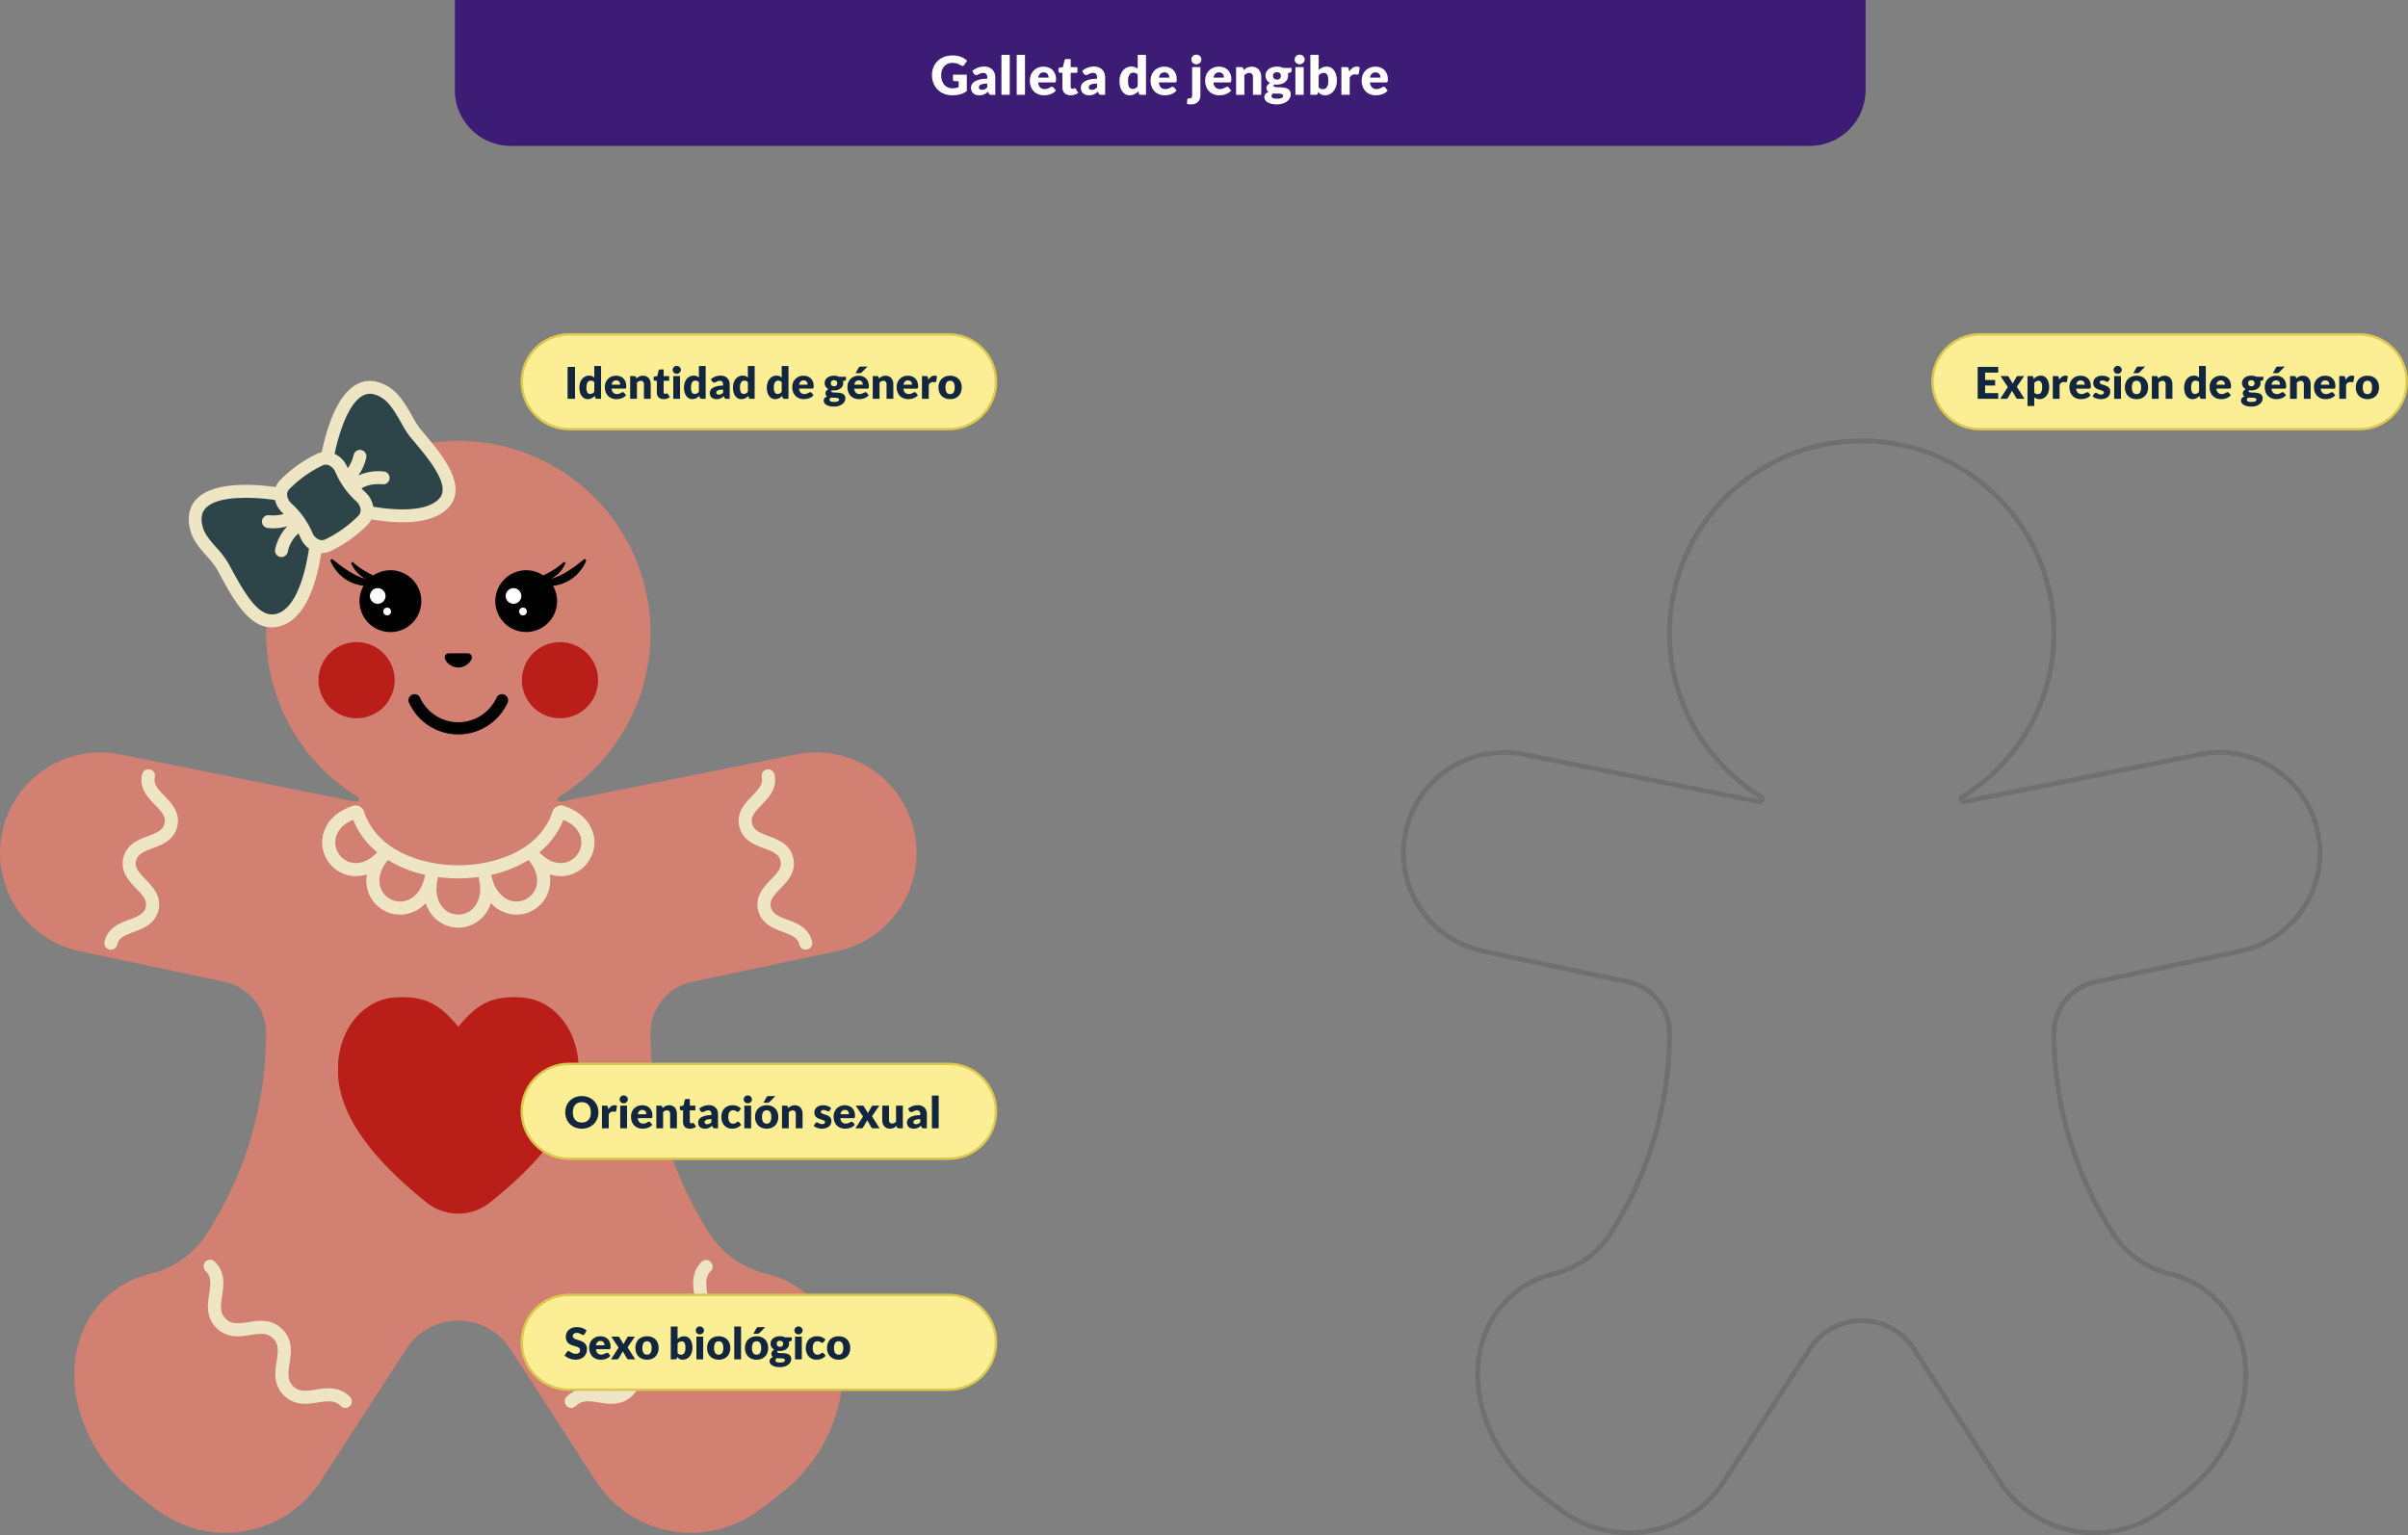 <svg xmlns="http://www.w3.org/2000/svg" width="990" height="631.418" viewBox="0 0 990 631.418">
  <rect x="0" y="0" width="990" height="631.418" fill="#808080" stroke="none"/>
  <g id="_3" data-name="3" transform="translate(-323 -715)">
    <g id="Grupo_1088330" data-name="Grupo 1088330" transform="translate(0 -13548.654)">
      <g id="Grupo_1088329" data-name="Grupo 1088329" transform="translate(-10.581 -58.359)">
        <g id="Gingerbread_2" data-name="Gingerbread 2" transform="translate(333.594 14478.675)">
          <path id="Trazado_862559" data-name="Trazado 862559" d="M267.44,348.245a152.331,152.331,0,0,0,24.445,82.763h0a38.294,38.294,0,0,0,23.08,16.278A40.694,40.694,0,0,1,334.189,458c18.584,18.584,15.37,51.93-7.179,74.481-3.377,3.376-14.351,11.755-16.341,13.042l-1.393.9a46.584,46.584,0,0,1-64.229-13.758l-35.226-54.429a25.508,25.508,0,0,0-21.414-11.65h0a25.508,25.508,0,0,0-21.414,11.65l-35.226,54.429a46.583,46.583,0,0,1-64.229,13.758l-1.393-.9c-1.988-1.287-12.965-9.666-16.341-13.042C27.254,509.93,24.04,476.583,42.623,458a40.714,40.714,0,0,1,19.224-10.711,38.3,38.3,0,0,0,23.08-16.278h0a152.331,152.331,0,0,0,24.445-82.763h0a21.423,21.423,0,0,0-16.981-20.958l-59.65-12.642A41.309,41.309,0,0,1,.893,265.666h0a41.309,41.309,0,0,1,48.979-31.847l96.338,19.346a1.1,1.1,0,0,0,.791-2.019,79.029,79.029,0,1,1,82.832-.014,1.1,1.1,0,0,0,.786,2.028l96.321-19.341a41.314,41.314,0,0,1,48.979,31.847h0a41.314,41.314,0,0,1-31.847,48.979l-59.65,12.642a21.422,21.422,0,0,0-16.981,20.958Z" transform="translate(0 -80.165)" fill="#d18072"/>
          <path id="Trazado_862560" data-name="Trazado 862560" d="M431.4,29.854c-3.1-3.762-6.353-12.666-11.821-16.306C403.4,2.769,396.8,32.179,395.3,40.391a5.709,5.709,0,0,0-2.984.506,50.615,50.615,0,0,0-14.544,10.391,5.7,5.7,0,0,0-1.6,3.941c-5.468-.925-39.885-6-34.61,14.061,1.607,6.108,8.1,10.5,10.969,15.861,7.348,13.762,13.859,24.963,23.487,21.459,10.073-3.666,13.527-21.756,14.617-30.476a5.752,5.752,0,0,0,4.9.021A50.583,50.583,0,0,0,410.08,65.765a5.7,5.7,0,0,0,1.555-3.278c9.066,1.746,25.713,3.642,32.083-4.247,6.337-7.847-7.014-21.948-12.313-28.389Z" transform="translate(-260.782 -8.581)" fill="#2d4448"/>
          <path id="Trazado_862561" data-name="Trazado 862561" d="M587.829,472.14a15.65,15.65,0,1,1-15.65-15.65A15.65,15.65,0,0,1,587.829,472.14Zm52.337,0a15.65,15.65,0,1,0,15.65-15.65A15.65,15.65,0,0,0,640.166,472.14ZM564.584,629.525v5.654c1.1,14.1,10.487,31.066,36.372,51.739a20.932,20.932,0,0,0,26.085,0c25.887-20.673,35.269-37.636,36.372-51.739v-5.654c-1.362-16.986-12.558-25.85-22.24-26.8q-2.386-.233-4.475-.231c-11.186,0-16.553,4.835-22.7,12.156-6.144-7.323-11.509-12.156-22.7-12.156q-2.093,0-4.475.231c-9.682.946-20.878,9.81-22.243,26.8Z" transform="translate(-425.59 -349.094)" fill="#b91e18"/>
          <path id="Trazado_862562" data-name="Trazado 862562" d="M185.015,233.861a2.692,2.692,0,0,1-2.628-3.28c1.285-5.715,6.2-7.565,10.153-9.052,3.814-1.435,6.184-2.456,6.8-5.2s-1.089-4.675-3.925-7.6c-2.936-3.035-6.591-6.812-5.306-12.525s6.2-7.567,10.153-9.057c3.817-1.438,6.186-2.456,6.8-5.2s-1.089-4.68-3.925-7.612c-2.937-3.035-6.591-6.814-5.306-12.53a2.69,2.69,0,1,1,5.249,1.179c-.616,2.744,1.089,4.68,3.925,7.612,2.937,3.035,6.591,6.814,5.306,12.53s-6.2,7.567-10.153,9.057c-3.817,1.438-6.186,2.456-6.8,5.2s1.089,4.675,3.925,7.6c2.936,3.035,6.591,6.812,5.308,12.525s-6.2,7.565-10.153,9.052c-3.814,1.435-6.184,2.456-6.8,5.2a2.689,2.689,0,0,1-2.621,2.1Zm98.26,187.647a2.685,2.685,0,0,0,0-3.8c-4.433-4.435-9.737-3.609-14-2.948s-6.984.946-9.367-1.435-2.1-5.111-1.438-9.367,1.487-9.562-2.948-14-9.734-3.607-13.991-2.944-6.981.946-9.362-1.433-2.1-5.111-1.435-9.362,1.487-9.56-2.946-13.993a2.689,2.689,0,1,0-3.8,3.8c2.381,2.381,2.1,5.108,1.435,9.362s-1.487,9.56,2.946,13.993,9.734,3.607,13.993,2.944,6.981-.948,9.36,1.431,2.1,5.111,1.438,9.367-1.487,9.562,2.948,14,9.737,3.612,14,2.948,6.984-.946,9.367,1.438a2.687,2.687,0,0,0,3.8,0ZM470.663,233.861a2.692,2.692,0,0,0,2.628-3.28c-1.285-5.715-6.2-7.565-10.153-9.052-3.814-1.435-6.184-2.456-6.8-5.2s1.089-4.675,3.925-7.6c2.937-3.035,6.591-6.812,5.306-12.525s-6.2-7.567-10.153-9.057c-3.817-1.438-6.186-2.456-6.8-5.2s1.089-4.68,3.925-7.612c2.937-3.035,6.591-6.814,5.306-12.53a2.69,2.69,0,0,0-5.25,1.179c.616,2.744-1.089,4.68-3.925,7.612-2.937,3.035-6.591,6.814-5.306,12.53s6.2,7.567,10.153,9.057c3.817,1.438,6.186,2.456,6.8,5.2s-1.089,4.675-3.925,7.6c-2.936,3.035-6.591,6.812-5.308,12.525s6.2,7.565,10.153,9.052c3.814,1.435,6.184,2.456,6.8,5.2a2.689,2.689,0,0,0,2.621,2.1ZM374.3,422.294a2.684,2.684,0,0,0,1.9-.788c2.384-2.384,5.113-2.1,9.367-1.438s9.562,1.487,14-2.948,3.609-9.737,2.948-14-.946-6.984,1.438-9.367,5.108-2.092,9.36-1.431,9.56,1.489,13.993-2.944,3.609-9.734,2.946-13.993-.946-6.984,1.435-9.362a2.689,2.689,0,0,0-3.8-3.8c-4.433,4.433-3.609,9.734-2.946,13.993s.946,6.984-1.435,9.362-5.108,2.092-9.362,1.433-9.558-1.492-13.991,2.944-3.609,9.737-2.948,14,.946,6.984-1.438,9.367-5.111,2.1-9.367,1.435-9.562-1.485-14,2.948a2.689,2.689,0,0,0,1.9,4.591ZM324.426,51.323c-3.052,3.779-8.137,5.988-15.174,6.6a57.838,57.838,0,0,1-9.541-.042c-2.725-.216-5.318-.572-7.607-.958a8.6,8.6,0,0,1-1.456,2.08l-.028.028a53.5,53.5,0,0,1-15.3,10.93,8.571,8.571,0,0,1-2.854.76,8.763,8.763,0,0,1-.962.028c-.391,2.529-.941,5.466-1.72,8.508-3.014,11.765-7.8,18.915-14.217,21.252a13.392,13.392,0,0,1-3.424.781c-10.29.9-17.167-11.984-23.3-23.48a33.455,33.455,0,0,0-4.452-5.826c-2.772-3.153-5.638-6.414-6.741-10.61-1.708-6.489.4-10.487,2.459-12.7,7.214-7.725,25.038-6.141,32.643-5.049a8.476,8.476,0,0,1,1.751-2.753,53.565,53.565,0,0,1,15.327-10.958,8.589,8.589,0,0,1,1.885-.609c1.588-7.951,5.9-24.186,15.181-28.341,2.76-1.235,7.224-1.927,12.81,1.791,4.094,2.727,6.854,7.581,9.289,11.866a39.579,39.579,0,0,0,3.108,4.96c.511.621,1.1,1.315,1.736,2.068,6.614,7.809,17.685,20.883,10.593,29.666ZM266.444,68.93a10.83,10.83,0,0,1-3.565-4.64c-.24-.546-.5-1.078-.767-1.6a2.523,2.523,0,0,1-.327.306,13.546,13.546,0,0,0-4.078,7.358,2.646,2.646,0,0,1-2.346,2.031,2.683,2.683,0,0,1-.84-.061,2.648,2.648,0,0,1-1.969-3.186,19.942,19.942,0,0,1,4.955-9.377,20.055,20.055,0,0,1-3.927.739,21.886,21.886,0,0,1-4.071-.028,2.648,2.648,0,0,1,.518-5.271,15.663,15.663,0,0,0,6.047-.522c-.073-.068-.144-.141-.216-.209a10.733,10.733,0,0,1-3.417-5.515,78.057,78.057,0,0,0-16.913-.708c-4.859.424-9.247,1.586-11.555,4.061-1.7,1.824-2.1,4.353-1.207,7.734.786,2.984,3.122,5.645,5.6,8.459a37.625,37.625,0,0,1,5.146,6.828c7.221,13.525,12.9,22.892,20.245,20.217,7.664-2.788,11.3-16.948,12.687-26.61Zm21.24-15.944a5.311,5.311,0,0,0-1.887-3.574l-.064-.056a34.444,34.444,0,0,1-8.339-11.673c-.012-.026-.023-.052-.033-.078a5.314,5.314,0,0,0-2.767-2.944,3.1,3.1,0,0,0-2.532.059,48.2,48.2,0,0,0-13.753,9.833,3.08,3.08,0,0,0-.849,2.346,5.311,5.311,0,0,0,1.887,3.574l.064.056A34.48,34.48,0,0,1,267.75,62.2c.012.026.024.052.033.078a5.309,5.309,0,0,0,2.767,2.941,3.1,3.1,0,0,0,2.534-.059,48.2,48.2,0,0,0,13.737-9.817,3.11,3.11,0,0,0,.866-2.362ZM309.793,25.08c-.656-.774-1.259-1.487-1.784-2.125a42.439,42.439,0,0,1-3.621-5.708c-2.144-3.772-4.574-8.047-7.621-10.075-2.911-1.939-5.431-2.384-7.711-1.365-6.391,2.861-10.353,15.925-12.064,24.139a10.536,10.536,0,0,1,5.275,5.654c.04.092.087.181.127.273a15.606,15.606,0,0,0,2.454-5.551A2.648,2.648,0,0,1,290,31.541a20.854,20.854,0,0,1-3.271,7.339,19.954,19.954,0,0,1,10.482-1.652A2.648,2.648,0,1,1,296.7,42.5c-5.162-.508-8.162,1.393-8.287,1.475a2.636,2.636,0,0,1-.4.207c.412.426.831.845,1.271,1.247a10.628,10.628,0,0,1,3.581,6.275c9.52,1.6,22.636,2.247,27.44-3.706,4.341-5.377-5.322-16.786-10.513-22.916Zm71.754,172.2a15.3,15.3,0,0,1-2.421,2.887c-.035.033-.071.064-.108.094a15.976,15.976,0,0,1-3.047,1.972,12.907,12.907,0,0,1-6.007,1.381c-.351,0-.706-.012-1.064-.035a15.193,15.193,0,0,1-3.466-.649,14.212,14.212,0,0,1,.153,3.537,15.4,15.4,0,0,1-.654,3.447,13.427,13.427,0,0,1-1.6,3.257A14.245,14.245,0,0,1,360.92,216a16.209,16.209,0,0,1-3.111,2.04,11.754,11.754,0,0,1-3.675,1.191,15.174,15.174,0,0,1-2.558.216c-.32,0-.638-.009-.955-.031a14.988,14.988,0,0,1-6.692-2.36,16.141,16.141,0,0,1-2.671-2.3,15.731,15.731,0,0,1-1.435,3.144,13.87,13.87,0,0,1-23.981-.014,15.732,15.732,0,0,1-1.428-3.122,15.834,15.834,0,0,1-2.621,2.254,14.987,14.987,0,0,1-6.642,2.386q-.54.035-1.066.035a15.327,15.327,0,0,1-2.581-.219,11.779,11.779,0,0,1-3.7-1.214,15.932,15.932,0,0,1-3.007-1.969,14,14,0,0,1-2.438-2.828,13.509,13.509,0,0,1-1.614-3.275,15.47,15.47,0,0,1-.664-3.513,14.017,14.017,0,0,1,.153-3.5,15.166,15.166,0,0,1-3.457.652q-.536.035-1.059.035a12.994,12.994,0,0,1-6.08-1.414,15.825,15.825,0,0,1-2.984-1.939,1.369,1.369,0,0,1-.106-.094,15.242,15.242,0,0,1-2.419-2.882,13.689,13.689,0,0,1-.544-14.181,15.446,15.446,0,0,1,4.765-5.32,22.371,22.371,0,0,1,6.64-3.193,3.782,3.782,0,0,1,3.977,2.129c5.2,16.57,24.188,22.45,38.866,22.45s33.662-5.88,38.866-22.45a3.789,3.789,0,0,1,3.979-2.129,22.389,22.389,0,0,1,6.647,3.2,15.5,15.5,0,0,1,4.8,5.386,13.656,13.656,0,0,1-.577,14.106Zm-92.89.506a12.067,12.067,0,0,0,2.247-1.028,16.4,16.4,0,0,0,3.591-2.925,33.268,33.268,0,0,1-9.878-13.391,15.583,15.583,0,0,0-3.122,1.706,10.126,10.126,0,0,0-3.16,3.48,8.36,8.36,0,0,0,.282,8.692,10.212,10.212,0,0,0,1.508,1.831,10.448,10.448,0,0,0,1.958,1.259,8.151,8.151,0,0,0,4.329.8,9.866,9.866,0,0,0,2.245-.424Zm25.412,6.052v0a.035.035,0,0,1,0-.021c.019-.085.054-.16.08-.24a2.352,2.352,0,0,1,.089-.266c.026-.056.061-.106.089-.16.007-.014.016-.028.024-.042a49.289,49.289,0,0,1-15.426-6.1c-2.454,2.937-3.729,6.193-3.487,9a10.105,10.105,0,0,0,.431,2.313,8.184,8.184,0,0,0,.974,1.932,8.533,8.533,0,0,0,1.435,1.692,10.587,10.587,0,0,0,1.988,1.287,6.567,6.567,0,0,0,2.1.687,9.773,9.773,0,0,0,2.336.132,9.439,9.439,0,0,0,4.1-1.5c2.539-1.732,4.424-4.833,5.257-8.706Zm22.28,1.148a.094.094,0,0,0,0-.016c-.016-.078-.016-.155-.026-.231a2.582,2.582,0,0,1-.033-.3c0-.082.014-.16.019-.24a2.032,2.032,0,0,1,.017-.209,65.024,65.024,0,0,1-8.485.56h0a65.022,65.022,0,0,1-8.485-.56,2394.391,2394.391,0,0,1,.035.449,2.641,2.641,0,0,1-.033.3c-.009.078-.009.153-.026.231a.044.044,0,0,1,0,.016V205c-.885,3.922-.489,7.426,1.139,10.137a8.493,8.493,0,0,0,14.744.014c1.638-2.722,2.031-6.228,1.146-10.151v-.009ZM356.741,197a49.241,49.241,0,0,1-15.424,6.1c.007.014.016.028.026.045.028.054.064.1.089.158a2.562,2.562,0,0,1,.089.268c.026.08.061.155.08.238a.035.035,0,0,0,0,.021v0a13.863,13.863,0,0,0,5.3,8.737,9.488,9.488,0,0,0,4.153,1.48,10.033,10.033,0,0,0,2.2-.134,6.568,6.568,0,0,0,2.08-.664,10.847,10.847,0,0,0,2.092-1.355,8.744,8.744,0,0,0,1.414-1.694,8.071,8.071,0,0,0,.955-1.913,9.98,9.98,0,0,0,.421-2.247c.245-2.849-1.031-6.108-3.485-9.045Zm20.633-11.3a10.211,10.211,0,0,0-3.193-3.546,15.722,15.722,0,0,0-3.129-1.711,33.256,33.256,0,0,1-9.878,13.388,16.266,16.266,0,0,0,3.591,2.925,12.179,12.179,0,0,0,2.292,1.042,9.665,9.665,0,0,0,2.2.409,8.122,8.122,0,0,0,4.261-.769,10.66,10.66,0,0,0,2.021-1.292,10.186,10.186,0,0,0,1.513-1.835,8.331,8.331,0,0,0,.318-8.617Z" transform="translate(-139.431 0)" fill="#ede5c4"/>
          <path id="Trazado_862563" data-name="Trazado 862563" d="M633.873,350.122a1.724,1.724,0,0,1,1.553,2.471,6.072,6.072,0,0,1-10.875,0,1.725,1.725,0,0,1,1.553-2.471Zm-31.8-34.137a12.655,12.655,0,0,0-7.012,2.111,34.079,34.079,0,0,1-8.379-5.374.44.44,0,0,0-.69.5,12.655,12.655,0,0,0,5.831,6.285c-4.988-1.268-10.656-5.64-13.4-7.958a.593.593,0,0,0-.929.678,16.662,16.662,0,0,0,13.553,10.155,12.716,12.716,0,1,0,11.031-6.4Zm80.41-3.755a16.662,16.662,0,0,1-13.553,10.155,12.7,12.7,0,1,1-4.019-4.292,34.081,34.081,0,0,0,8.379-5.374.44.44,0,0,1,.689.5,12.654,12.654,0,0,1-5.831,6.285c4.988-1.268,10.657-5.64,13.4-7.958a.593.593,0,0,1,.929.678Zm-32.24,58.281a2.511,2.511,0,1,0-4.565-2.094,17.26,17.26,0,0,1-31.379,0,2.511,2.511,0,1,0-4.565,2.094,22.283,22.283,0,0,0,40.509,0Z" transform="translate(-441.582 -238.149)"/>
          <path id="Trazado_862564" data-name="Trazado 862564" d="M652.734,365.382a3.212,3.212,0,1,1-3.212-3.212A3.212,3.212,0,0,1,652.734,365.382Zm.675,4.784a1.6,1.6,0,1,0,1.6,1.6A1.605,1.605,0,0,0,653.409,370.165Zm55.154-4.784a3.212,3.212,0,1,1-3.212-3.212A3.211,3.211,0,0,1,708.562,365.382Zm.675,4.784a1.6,1.6,0,1,0,1.6,1.6A1.605,1.605,0,0,0,709.238,370.165Z" transform="translate(-494.245 -276.967)" fill="#fff"/>
        </g>
        <g id="Gingerbread_2-2" data-name="Gingerbread 2" transform="translate(910.594 14478.675)">
          <path id="Trazado_862565" data-name="Trazado 862565" d="M267.44,348.245a152.331,152.331,0,0,0,24.445,82.763h0a38.294,38.294,0,0,0,23.08,16.278A40.694,40.694,0,0,1,334.189,458c18.584,18.584,15.37,51.93-7.179,74.481-3.377,3.376-14.351,11.755-16.341,13.042l-1.393.9a46.584,46.584,0,0,1-64.229-13.758l-35.226-54.429a25.508,25.508,0,0,0-21.414-11.65h0a25.508,25.508,0,0,0-21.414,11.65l-35.226,54.429a46.583,46.583,0,0,1-64.229,13.758l-1.393-.9c-1.988-1.287-12.965-9.666-16.341-13.042C27.254,509.93,24.04,476.583,42.623,458a40.714,40.714,0,0,1,19.224-10.711,38.3,38.3,0,0,0,23.08-16.278h0a152.331,152.331,0,0,0,24.445-82.763h0a21.423,21.423,0,0,0-16.981-20.958l-59.65-12.642A41.309,41.309,0,0,1,.893,265.666h0a41.309,41.309,0,0,1,48.979-31.847l96.338,19.346a1.1,1.1,0,0,0,.791-2.019,79.029,79.029,0,1,1,82.832-.014,1.1,1.1,0,0,0,.786,2.028l96.321-19.341a41.314,41.314,0,0,1,48.979,31.847h0a41.314,41.314,0,0,1-31.847,48.979l-59.65,12.642a21.422,21.422,0,0,0-16.981,20.958Z" transform="translate(0 -80.165)" fill="none" stroke="#707070" stroke-width="2"/>
        </g>
      </g>
    </g>
    <g id="Trazado_869056" data-name="Trazado 869056" transform="translate(537 1246.986)" fill="#fcee95">
      <path d="M 176 39.5 L 20 39.5 C 17.367 39.5 14.814 38.985 12.41 37.968 C 10.088 36.986 8.002 35.58 6.211 33.789 C 4.42 31.998 3.014 29.912 2.032 27.59 C 1.015 25.186 0.5 22.633 0.5 20 C 0.5 17.367 1.015 14.814 2.032 12.41 C 3.014 10.088 4.42 8.002 6.211 6.211 C 8.002 4.42 10.088 3.014 12.41 2.032 C 14.814 1.015 17.367 0.5 20 0.5 L 176 0.5 C 178.633 0.5 181.186 1.015 183.59 2.032 C 185.912 3.014 187.998 4.42 189.789 6.211 C 191.58 8.002 192.986 10.088 193.968 12.41 C 194.984 14.814 195.5 17.367 195.5 20 C 195.5 22.633 194.984 25.186 193.968 27.59 C 192.986 29.912 191.58 31.998 189.789 33.789 C 187.998 35.58 185.912 36.986 183.59 37.968 C 181.186 38.985 178.633 39.5 176 39.5 Z" stroke="none"/>
      <path d="M 20 1 C 17.435 1 14.946 1.502 12.605 2.493 C 10.342 3.45 8.31 4.82 6.565 6.565 C 4.82 8.31 3.45 10.342 2.493 12.605 C 1.502 14.946 1 17.435 1 20 C 1 22.565 1.502 25.054 2.493 27.395 C 3.45 29.658 4.82 31.69 6.565 33.435 C 8.31 35.18 10.342 36.55 12.605 37.507 C 14.946 38.498 17.435 39 20 39 L 176 39 C 178.565 39 181.054 38.498 183.395 37.507 C 185.658 36.55 187.69 35.18 189.435 33.435 C 191.18 31.69 192.55 29.658 193.507 27.395 C 194.498 25.054 195 22.565 195 20 C 195 17.435 194.498 14.946 193.507 12.605 C 192.55 10.342 191.18 8.31 189.435 6.565 C 187.69 4.82 185.658 3.45 183.395 2.493 C 181.054 1.502 178.565 1 176 1 L 20 1 M 20 0 L 176 0 C 187.046 0 196 8.954 196 20 C 196 31.046 187.046 40 176 40 L 20 40 C 8.954 40 0 31.046 0 20 C 0 8.954 8.954 0 20 0 Z" stroke="none" fill="#dbc84f"/>
    </g>
    <path id="Trazado_869057" data-name="Trazado 869057" d="M8.388-10.449a1.142,1.142,0,0,1-.283.324.634.634,0,0,1-.383.108.936.936,0,0,1-.445-.131l-.54-.292a4.481,4.481,0,0,0-.688-.293,2.755,2.755,0,0,0-.882-.13,1.9,1.9,0,0,0-1.273.364,1.24,1.24,0,0,0-.419.986.908.908,0,0,0,.252.657,2.173,2.173,0,0,0,.661.45,7.091,7.091,0,0,0,.936.346Q5.85-7.9,6.4-7.709a9.618,9.618,0,0,1,1.076.454,3.587,3.587,0,0,1,.936.666,3.108,3.108,0,0,1,.661.986,3.5,3.5,0,0,1,.252,1.4,4.56,4.56,0,0,1-.315,1.7A3.983,3.983,0,0,1,8.1-1.121,4.24,4.24,0,0,1,6.62-.194,5.522,5.522,0,0,1,4.626.144,6.39,6.39,0,0,1,3.38.018,7.4,7.4,0,0,1,2.151-.338,7.124,7.124,0,0,1,1.035-.882a4.742,4.742,0,0,1-.909-.7l.9-1.422a.732.732,0,0,1,.279-.261.79.79,0,0,1,.387-.1,1.025,1.025,0,0,1,.544.171q.275.171.621.378a5.054,5.054,0,0,0,.8.378,2.986,2.986,0,0,0,1.062.171A2.022,2.022,0,0,0,6-2.633a1.388,1.388,0,0,0,.459-1.157,1.093,1.093,0,0,0-.252-.747,1.947,1.947,0,0,0-.662-.477,6.1,6.1,0,0,0-.931-.333Q4.1-5.49,3.546-5.666A7.836,7.836,0,0,1,2.475-6.1a3.38,3.38,0,0,1-.932-.675A3.159,3.159,0,0,1,.882-7.817,4.145,4.145,0,0,1,.63-9.36a3.662,3.662,0,0,1,.3-1.44A3.717,3.717,0,0,1,1.8-12.051a4.293,4.293,0,0,1,1.413-.878,5.219,5.219,0,0,1,1.917-.328,7.189,7.189,0,0,1,1.174.094,6.174,6.174,0,0,1,1.085.279,5.956,5.956,0,0,1,.959.441,4.419,4.419,0,0,1,.8.58Zm6.444.972a4.806,4.806,0,0,1,1.7.288,3.688,3.688,0,0,1,1.323.837,3.82,3.82,0,0,1,.864,1.345,4.937,4.937,0,0,1,.311,1.8A3.939,3.939,0,0,1,19-4.689a.812.812,0,0,1-.1.315.377.377,0,0,1-.193.162.906.906,0,0,1-.311.045H13.014a2.631,2.631,0,0,0,.711,1.7,2.115,2.115,0,0,0,1.485.526,2.658,2.658,0,0,0,.837-.117,4.223,4.223,0,0,0,.625-.261q.274-.144.5-.261a1.046,1.046,0,0,1,.482-.117.577.577,0,0,1,.5.243l.81,1a4.147,4.147,0,0,1-.931.805,4.841,4.841,0,0,1-1.026.486,5.561,5.561,0,0,1-1.053.243,7.9,7.9,0,0,1-1,.068,5.24,5.24,0,0,1-1.84-.32,4.229,4.229,0,0,1-1.5-.949A4.48,4.48,0,0,1,10.6-2.691a5.851,5.851,0,0,1-.373-2.178,4.929,4.929,0,0,1,.319-1.773,4.367,4.367,0,0,1,.918-1.467,4.371,4.371,0,0,1,1.449-1A4.782,4.782,0,0,1,14.832-9.477Zm.054,1.926a1.681,1.681,0,0,0-1.251.455,2.368,2.368,0,0,0-.594,1.309h3.483a2.463,2.463,0,0,0-.086-.648A1.571,1.571,0,0,0,16.16-7a1.42,1.42,0,0,0-.509-.4A1.739,1.739,0,0,0,14.886-7.551ZM22.32-4.824,19.314-9.333H22a.947.947,0,0,1,.436.076A.68.68,0,0,1,22.68-9l1.665,2.763a2.074,2.074,0,0,1,.135-.315q.081-.153.18-.324l1.188-2.079a.767.767,0,0,1,.261-.292.676.676,0,0,1,.351-.085h2.556L26.01-4.95,29.142,0H26.46a.741.741,0,0,1-.477-.144,1.247,1.247,0,0,1-.3-.342L24.021-3.348a2.044,2.044,0,0,1-.108.288,2.488,2.488,0,0,1-.135.252L22.41-.486a1.224,1.224,0,0,1-.288.338.684.684,0,0,1-.45.148H19.188Zm11.7-4.653a5.39,5.39,0,0,1,1.935.333,4.244,4.244,0,0,1,1.5.954,4.3,4.3,0,0,1,.972,1.508,5.439,5.439,0,0,1,.346,1.993,5.537,5.537,0,0,1-.346,2.011,4.327,4.327,0,0,1-.972,1.521,4.264,4.264,0,0,1-1.5.963A5.326,5.326,0,0,1,34.02.144a5.388,5.388,0,0,1-1.948-.338,4.348,4.348,0,0,1-1.512-.963,4.264,4.264,0,0,1-.981-1.521,5.537,5.537,0,0,1-.346-2.011,5.439,5.439,0,0,1,.346-1.993,4.235,4.235,0,0,1,.981-1.508,4.328,4.328,0,0,1,1.512-.954A5.453,5.453,0,0,1,34.02-9.477Zm0,7.551a1.585,1.585,0,0,0,1.418-.68,3.758,3.758,0,0,0,.454-2.066,3.734,3.734,0,0,0-.454-2.061,1.588,1.588,0,0,0-1.418-.675,1.628,1.628,0,0,0-1.449.675,3.7,3.7,0,0,0-.459,2.061,3.728,3.728,0,0,0,.459,2.066A1.624,1.624,0,0,0,34.02-1.926ZM43.776,0V-13.473h2.79v5.13a4.258,4.258,0,0,1,1.184-.824A3.621,3.621,0,0,1,49.3-9.477a2.941,2.941,0,0,1,1.35.315,3.038,3.038,0,0,1,1.071.922,4.671,4.671,0,0,1,.707,1.489,7.193,7.193,0,0,1,.257,2.007A6.2,6.2,0,0,1,52.393-2.8a4.885,4.885,0,0,1-.819,1.548,3.773,3.773,0,0,1-1.26,1.026A3.563,3.563,0,0,1,48.69.144a3.11,3.11,0,0,1-.743-.081,2.539,2.539,0,0,1-.6-.23,2.588,2.588,0,0,1-.5-.356,5.745,5.745,0,0,1-.445-.45L46.3-.5a.6.6,0,0,1-.229.4A.791.791,0,0,1,45.63,0ZM48.33-7.38a2.411,2.411,0,0,0-.553.059,2.034,2.034,0,0,0-.459.167,1.74,1.74,0,0,0-.392.274,4.066,4.066,0,0,0-.36.382v3.96a1.764,1.764,0,0,0,.684.49,2.17,2.17,0,0,0,.774.14,1.644,1.644,0,0,0,.711-.153,1.449,1.449,0,0,0,.563-.49,2.612,2.612,0,0,0,.374-.878,5.5,5.5,0,0,0,.135-1.314A6.045,6.045,0,0,0,49.7-5.985a2.559,2.559,0,0,0-.3-.814,1.17,1.17,0,0,0-.464-.446A1.329,1.329,0,0,0,48.33-7.38ZM57.1-9.333V0h-2.79V-9.333Zm.324-2.556a1.475,1.475,0,0,1-.135.626,1.646,1.646,0,0,1-.369.513,1.806,1.806,0,0,1-.544.351,1.69,1.69,0,0,1-.661.131,1.571,1.571,0,0,1-.639-.131,1.8,1.8,0,0,1-.527-.351,1.62,1.62,0,0,1-.36-.513,1.518,1.518,0,0,1-.131-.626,1.571,1.571,0,0,1,.131-.639,1.658,1.658,0,0,1,.36-.522,1.686,1.686,0,0,1,.527-.351,1.619,1.619,0,0,1,.639-.126,1.742,1.742,0,0,1,.661.126,1.7,1.7,0,0,1,.544.351,1.685,1.685,0,0,1,.369.522A1.526,1.526,0,0,1,57.42-11.889ZM63.5-9.477a5.39,5.39,0,0,1,1.935.333,4.244,4.244,0,0,1,1.5.954,4.3,4.3,0,0,1,.972,1.508,5.438,5.438,0,0,1,.347,1.993,5.537,5.537,0,0,1-.347,2.011,4.327,4.327,0,0,1-.972,1.521,4.264,4.264,0,0,1-1.5.963A5.326,5.326,0,0,1,63.5.144a5.388,5.388,0,0,1-1.948-.338,4.348,4.348,0,0,1-1.512-.963,4.264,4.264,0,0,1-.981-1.521,5.537,5.537,0,0,1-.347-2.011,5.439,5.439,0,0,1,.347-1.993,4.235,4.235,0,0,1,.981-1.508,4.328,4.328,0,0,1,1.512-.954A5.453,5.453,0,0,1,63.5-9.477Zm0,7.551a1.585,1.585,0,0,0,1.417-.68,3.758,3.758,0,0,0,.454-2.066,3.734,3.734,0,0,0-.454-2.061A1.588,1.588,0,0,0,63.5-7.407a1.628,1.628,0,0,0-1.449.675A3.7,3.7,0,0,0,61.6-4.671a3.728,3.728,0,0,0,.459,2.066A1.624,1.624,0,0,0,63.5-1.926Zm9.162-11.547V0h-2.79V-13.473Zm6.408,4a5.39,5.39,0,0,1,1.935.333,4.244,4.244,0,0,1,1.5.954,4.3,4.3,0,0,1,.972,1.508,5.439,5.439,0,0,1,.346,1.993,5.537,5.537,0,0,1-.346,2.011,4.327,4.327,0,0,1-.972,1.521,4.264,4.264,0,0,1-1.5.963,5.326,5.326,0,0,1-1.935.338,5.388,5.388,0,0,1-1.949-.338,4.348,4.348,0,0,1-1.512-.963,4.264,4.264,0,0,1-.981-1.521,5.537,5.537,0,0,1-.347-2.011,5.438,5.438,0,0,1,.347-1.993,4.235,4.235,0,0,1,.981-1.508,4.328,4.328,0,0,1,1.512-.954A5.454,5.454,0,0,1,79.074-9.477Zm0,7.551a1.585,1.585,0,0,0,1.418-.68,3.758,3.758,0,0,0,.454-2.066,3.734,3.734,0,0,0-.454-2.061,1.588,1.588,0,0,0-1.418-.675,1.628,1.628,0,0,0-1.449.675,3.7,3.7,0,0,0-.459,2.061,3.728,3.728,0,0,0,.459,2.066A1.624,1.624,0,0,0,79.074-1.926Zm3.564-11.331L80.3-10.89a1.393,1.393,0,0,1-.4.293,1.239,1.239,0,0,1-.5.085H77.724l1.224-2.2a1.207,1.207,0,0,1,.36-.4,1.14,1.14,0,0,1,.63-.139ZM88.65-9.5a5.156,5.156,0,0,1,1.12.117,4.508,4.508,0,0,1,.977.333h2.817v1.017a.509.509,0,0,1-.131.369.894.894,0,0,1-.446.207L92.3-7.3a2.8,2.8,0,0,1,.126.837,2.673,2.673,0,0,1-.292,1.26,2.866,2.866,0,0,1-.8.95,3.736,3.736,0,0,1-1.2.6,5.062,5.062,0,0,1-1.485.211,6,6,0,0,1-.828-.054.508.508,0,0,0-.306.418.354.354,0,0,0,.248.341,2.307,2.307,0,0,0,.652.145q.4.041.927.041T90.4-2.5a8.3,8.3,0,0,1,1.062.167,2.838,2.838,0,0,1,.927.379,1.975,1.975,0,0,1,.652.7,2.246,2.246,0,0,1,.247,1.115A2.711,2.711,0,0,1,92.988,1.1a3.228,3.228,0,0,1-.9,1.074,4.7,4.7,0,0,1-1.458.754,6.327,6.327,0,0,1-1.98.284,7.6,7.6,0,0,1-1.895-.207,4.583,4.583,0,0,1-1.323-.545,2.3,2.3,0,0,1-.779-.779A1.829,1.829,0,0,1,84.4.762a1.529,1.529,0,0,1,.378-1.05,2.512,2.512,0,0,1,1.035-.671,1.579,1.579,0,0,1-.5-.53,1.6,1.6,0,0,1-.189-.818,1.454,1.454,0,0,1,.072-.436,1.6,1.6,0,0,1,.225-.445,2.25,2.25,0,0,1,.387-.413,2.532,2.532,0,0,1,.558-.35,3.049,3.049,0,0,1-1.147-1.026A2.649,2.649,0,0,1,84.8-6.462a2.666,2.666,0,0,1,.3-1.265,2.857,2.857,0,0,1,.814-.954,3.833,3.833,0,0,1,1.219-.6A5.251,5.251,0,0,1,88.65-9.5ZM90.72.322a.494.494,0,0,0-.14-.368A.99.99,0,0,0,90.2-.267a2.627,2.627,0,0,0-.558-.12,6.036,6.036,0,0,0-.688-.037h-.765A4.028,4.028,0,0,1,87.408-.5a1.833,1.833,0,0,0-.428.4.811.811,0,0,0-.166.5A.763.763,0,0,0,86.9.764a.706.706,0,0,0,.3.28,2,2,0,0,0,.58.185A5.2,5.2,0,0,0,88.7,1.3a5.465,5.465,0,0,0,.99-.074,2.066,2.066,0,0,0,.617-.2A.752.752,0,0,0,90.63.712.858.858,0,0,0,90.72.322ZM88.65-5.157a1.287,1.287,0,0,0,1-.346,1.291,1.291,0,0,0,.311-.9,1.235,1.235,0,0,0-.311-.891,1.34,1.34,0,0,0-1-.324,1.34,1.34,0,0,0-1,.324,1.234,1.234,0,0,0-.311.891,1.53,1.53,0,0,0,.076.495,1.029,1.029,0,0,0,.239.391,1.117,1.117,0,0,0,.41.261A1.653,1.653,0,0,0,88.65-5.157Zm9-4.176V0H94.86V-9.333Zm.324-2.556a1.475,1.475,0,0,1-.135.626,1.647,1.647,0,0,1-.369.513,1.806,1.806,0,0,1-.545.351,1.69,1.69,0,0,1-.661.131,1.571,1.571,0,0,1-.639-.131,1.8,1.8,0,0,1-.526-.351,1.62,1.62,0,0,1-.36-.513,1.518,1.518,0,0,1-.131-.626,1.571,1.571,0,0,1,.131-.639,1.658,1.658,0,0,1,.36-.522,1.686,1.686,0,0,1,.526-.351,1.619,1.619,0,0,1,.639-.126,1.742,1.742,0,0,1,.661.126,1.7,1.7,0,0,1,.545.351,1.685,1.685,0,0,1,.369.522A1.526,1.526,0,0,1,97.974-11.889Zm8.658,4.77a1.543,1.543,0,0,1-.243.243.536.536,0,0,1-.333.09.717.717,0,0,1-.373-.1l-.374-.221a2.833,2.833,0,0,0-.486-.22,2.092,2.092,0,0,0-.693-.1,1.942,1.942,0,0,0-.886.189,1.642,1.642,0,0,0-.617.54,2.468,2.468,0,0,0-.36.859,5.135,5.135,0,0,0-.117,1.148,3.5,3.5,0,0,0,.518,2.061,1.661,1.661,0,0,0,1.426.72,1.994,1.994,0,0,0,.77-.122,2.332,2.332,0,0,0,.481-.27l.365-.274a.674.674,0,0,1,.418-.126.577.577,0,0,1,.5.243l.81,1a4.407,4.407,0,0,1-.909.805,4.56,4.56,0,0,1-.976.486,5.04,5.04,0,0,1-1,.243,7.389,7.389,0,0,1-.981.068,4.21,4.21,0,0,1-1.633-.324,4,4,0,0,1-1.368-.941,4.5,4.5,0,0,1-.936-1.516,5.681,5.681,0,0,1-.346-2.052,5.764,5.764,0,0,1,.3-1.886A4.281,4.281,0,0,1,100.48-8.1a4.143,4.143,0,0,1,1.458-1.012,5.109,5.109,0,0,1,2.011-.369,4.9,4.9,0,0,1,1.926.351A4.621,4.621,0,0,1,107.37-8.1Zm6.174-2.358a5.39,5.39,0,0,1,1.935.333,4.244,4.244,0,0,1,1.5.954,4.3,4.3,0,0,1,.972,1.508,5.439,5.439,0,0,1,.346,1.993,5.537,5.537,0,0,1-.346,2.011,4.327,4.327,0,0,1-.972,1.521,4.264,4.264,0,0,1-1.5.963,5.326,5.326,0,0,1-1.935.338,5.388,5.388,0,0,1-1.949-.338,4.348,4.348,0,0,1-1.512-.963,4.264,4.264,0,0,1-.981-1.521,5.537,5.537,0,0,1-.347-2.011,5.438,5.438,0,0,1,.347-1.993,4.235,4.235,0,0,1,.981-1.508,4.328,4.328,0,0,1,1.512-.954A5.454,5.454,0,0,1,112.806-9.477Zm0,7.551a1.585,1.585,0,0,0,1.418-.68,3.758,3.758,0,0,0,.454-2.066,3.734,3.734,0,0,0-.454-2.061,1.588,1.588,0,0,0-1.418-.675,1.628,1.628,0,0,0-1.449.675,3.7,3.7,0,0,0-.459,2.061,3.728,3.728,0,0,0,.459,2.066A1.624,1.624,0,0,0,112.806-1.926Z" transform="translate(555 1273.986)" fill="#12263f"/>
    <g id="Trazado_869050" data-name="Trazado 869050" transform="translate(537 851.986)" fill="#fcee95">
      <path d="M 176 39.5 L 20 39.5 C 17.367 39.5 14.814 38.985 12.41 37.968 C 10.088 36.986 8.002 35.58 6.211 33.789 C 4.42 31.998 3.014 29.912 2.032 27.59 C 1.015 25.186 0.5 22.633 0.5 20 C 0.5 17.367 1.015 14.814 2.032 12.41 C 3.014 10.088 4.42 8.002 6.211 6.211 C 8.002 4.42 10.088 3.014 12.41 2.032 C 14.814 1.015 17.367 0.5 20 0.5 L 176 0.5 C 178.633 0.5 181.186 1.015 183.59 2.032 C 185.912 3.014 187.998 4.42 189.789 6.211 C 191.58 8.002 192.986 10.088 193.968 12.41 C 194.984 14.814 195.5 17.367 195.5 20 C 195.5 22.633 194.984 25.186 193.968 27.59 C 192.986 29.912 191.58 31.998 189.789 33.789 C 187.998 35.58 185.912 36.986 183.59 37.968 C 181.186 38.985 178.633 39.5 176 39.5 Z" stroke="none"/>
      <path d="M 20 1 C 17.435 1 14.946 1.502 12.605 2.493 C 10.342 3.45 8.31 4.82 6.565 6.565 C 4.82 8.31 3.45 10.342 2.493 12.605 C 1.502 14.946 1 17.435 1 20 C 1 22.565 1.502 25.054 2.493 27.395 C 3.45 29.658 4.82 31.69 6.565 33.435 C 8.31 35.18 10.342 36.55 12.605 37.507 C 14.946 38.498 17.435 39 20 39 L 176 39 C 178.565 39 181.054 38.498 183.395 37.507 C 185.658 36.55 187.69 35.18 189.435 33.435 C 191.18 31.69 192.55 29.658 193.507 27.395 C 194.498 25.054 195 22.565 195 20 C 195 17.435 194.498 14.946 193.507 12.605 C 192.55 10.342 191.18 8.31 189.435 6.565 C 187.69 4.82 185.658 3.45 183.395 2.493 C 181.054 1.502 178.565 1 176 1 L 20 1 M 20 0 L 176 0 C 187.046 0 196 8.954 196 20 C 196 31.046 187.046 40 176 40 L 20 40 C 8.954 40 0 31.046 0 20 C 0 8.954 8.954 0 20 0 Z" stroke="none" fill="#dbc84f"/>
    </g>
    <path id="Trazado_869051" data-name="Trazado 869051" d="M4.41,0H1.35V-13.113H4.41Zm8.982,0a.77.77,0,0,1-.437-.117.625.625,0,0,1-.247-.351l-.216-.711a5.471,5.471,0,0,1-.585.54,3.679,3.679,0,0,1-.661.418,3.5,3.5,0,0,1-.765.27,3.939,3.939,0,0,1-.886.095A2.875,2.875,0,0,1,8.244-.18a3.111,3.111,0,0,1-1.071-.936,4.723,4.723,0,0,1-.707-1.5A7.278,7.278,0,0,1,6.21-4.635,6.3,6.3,0,0,1,6.5-6.575a4.755,4.755,0,0,1,.815-1.548A3.782,3.782,0,0,1,8.577-9.144a3.591,3.591,0,0,1,1.629-.369,3.127,3.127,0,0,1,1.22.212,3.52,3.52,0,0,1,.9.554v-4.725h2.79V0ZM10.566-2a2.411,2.411,0,0,0,.554-.058,1.946,1.946,0,0,0,.454-.167,1.983,1.983,0,0,0,.392-.27,3.387,3.387,0,0,0,.365-.378v-3.96a1.845,1.845,0,0,0-.688-.49,2.134,2.134,0,0,0-.77-.14,1.644,1.644,0,0,0-.711.153,1.449,1.449,0,0,0-.562.49,2.612,2.612,0,0,0-.373.878,5.451,5.451,0,0,0-.135,1.3A6.045,6.045,0,0,0,9.2-3.393a2.559,2.559,0,0,0,.3.815,1.17,1.17,0,0,0,.463.445A1.329,1.329,0,0,0,10.566-2Zm10.71-7.479a4.806,4.806,0,0,1,1.7.288,3.688,3.688,0,0,1,1.323.837,3.82,3.82,0,0,1,.864,1.345,4.937,4.937,0,0,1,.31,1.8,3.94,3.94,0,0,1-.027.513.812.812,0,0,1-.1.315.377.377,0,0,1-.193.162.906.906,0,0,1-.31.045H19.458a2.631,2.631,0,0,0,.711,1.7,2.115,2.115,0,0,0,1.485.526,2.658,2.658,0,0,0,.837-.117,4.223,4.223,0,0,0,.625-.261q.275-.144.5-.261A1.046,1.046,0,0,1,24.1-2.7a.577.577,0,0,1,.5.243l.81,1a4.147,4.147,0,0,1-.932.805,4.841,4.841,0,0,1-1.026.486,5.561,5.561,0,0,1-1.053.243,7.9,7.9,0,0,1-1,.068,5.24,5.24,0,0,1-1.84-.32,4.229,4.229,0,0,1-1.5-.949,4.48,4.48,0,0,1-1.017-1.566,5.851,5.851,0,0,1-.373-2.178,4.929,4.929,0,0,1,.319-1.773,4.367,4.367,0,0,1,.918-1.467,4.371,4.371,0,0,1,1.449-1A4.782,4.782,0,0,1,21.276-9.477Zm.054,1.926a1.681,1.681,0,0,0-1.251.455,2.368,2.368,0,0,0-.594,1.309h3.483a2.463,2.463,0,0,0-.085-.648A1.571,1.571,0,0,0,22.6-7a1.42,1.42,0,0,0-.509-.4A1.739,1.739,0,0,0,21.33-7.551ZM27.072,0V-9.333H28.8a.77.77,0,0,1,.437.117.625.625,0,0,1,.247.351l.162.54a6.778,6.778,0,0,1,.558-.468,3.268,3.268,0,0,1,.617-.365,3.659,3.659,0,0,1,.711-.234,3.815,3.815,0,0,1,.833-.086,3.267,3.267,0,0,1,1.354.266,2.811,2.811,0,0,1,.994.738,3.185,3.185,0,0,1,.612,1.125,4.665,4.665,0,0,1,.207,1.418V0h-2.79V-5.931A1.632,1.632,0,0,0,32.427-7,1.131,1.131,0,0,0,31.5-7.38a1.941,1.941,0,0,0-.864.2,3.36,3.36,0,0,0-.774.531V0ZM40.788.144A3.29,3.29,0,0,1,39.613-.05,2.333,2.333,0,0,1,38.758-.6a2.34,2.34,0,0,1-.527-.859,3.327,3.327,0,0,1-.18-1.125V-7.407H37.26a.528.528,0,0,1-.369-.14.526.526,0,0,1-.153-.41V-9.045l1.485-.288.549-2.277a.554.554,0,0,1,.612-.432h1.458v2.727H43.11v1.908H40.842v4.635A.872.872,0,0,0,41-2.237a.532.532,0,0,0,.454.211.893.893,0,0,0,.257-.031,1.021,1.021,0,0,0,.18-.072q.076-.04.144-.072a.369.369,0,0,1,.158-.032.325.325,0,0,1,.2.059.724.724,0,0,1,.157.184L43.4-.666a3.85,3.85,0,0,1-1.215.608A4.828,4.828,0,0,1,40.788.144Zm6.8-9.477V0H44.8V-9.333Zm.324-2.556a1.475,1.475,0,0,1-.135.626,1.646,1.646,0,0,1-.369.513,1.806,1.806,0,0,1-.544.351,1.69,1.69,0,0,1-.661.131,1.571,1.571,0,0,1-.639-.131,1.8,1.8,0,0,1-.527-.351,1.62,1.62,0,0,1-.36-.513,1.518,1.518,0,0,1-.131-.626,1.571,1.571,0,0,1,.131-.639,1.658,1.658,0,0,1,.36-.522,1.686,1.686,0,0,1,.527-.351,1.619,1.619,0,0,1,.639-.126,1.742,1.742,0,0,1,.661.126,1.7,1.7,0,0,1,.544.351,1.685,1.685,0,0,1,.369.522A1.526,1.526,0,0,1,47.916-11.889ZM56.394,0a.77.77,0,0,1-.437-.117.625.625,0,0,1-.248-.351l-.216-.711a5.472,5.472,0,0,1-.585.54,3.679,3.679,0,0,1-.661.418,3.5,3.5,0,0,1-.765.27A3.939,3.939,0,0,1,52.6.144a2.875,2.875,0,0,1-1.35-.324,3.111,3.111,0,0,1-1.071-.936,4.723,4.723,0,0,1-.707-1.5,7.278,7.278,0,0,1-.257-2.021,6.3,6.3,0,0,1,.288-1.94,4.755,4.755,0,0,1,.815-1.548,3.782,3.782,0,0,1,1.264-1.021,3.591,3.591,0,0,1,1.629-.369,3.127,3.127,0,0,1,1.22.212,3.52,3.52,0,0,1,.9.554v-4.725h2.79V0ZM53.568-2a2.411,2.411,0,0,0,.554-.058,1.946,1.946,0,0,0,.454-.167,1.983,1.983,0,0,0,.392-.27,3.387,3.387,0,0,0,.364-.378v-3.96a1.845,1.845,0,0,0-.688-.49,2.134,2.134,0,0,0-.77-.14,1.644,1.644,0,0,0-.711.153,1.449,1.449,0,0,0-.562.49,2.612,2.612,0,0,0-.374.878,5.451,5.451,0,0,0-.135,1.3A6.045,6.045,0,0,0,52.2-3.393a2.559,2.559,0,0,0,.3.815,1.17,1.17,0,0,0,.463.445A1.329,1.329,0,0,0,53.568-2ZM66.726,0a1.307,1.307,0,0,1-.6-.108.825.825,0,0,1-.338-.45l-.2-.513q-.351.3-.675.522a4.278,4.278,0,0,1-.671.383,3.311,3.311,0,0,1-.738.234,4.542,4.542,0,0,1-.868.077,3.8,3.8,0,0,1-1.161-.167,2.42,2.42,0,0,1-.887-.492,2.164,2.164,0,0,1-.562-.808,2.922,2.922,0,0,1-.2-1.115,2.345,2.345,0,0,1,.252-1.02,2.514,2.514,0,0,1,.873-.953,5.538,5.538,0,0,1,1.674-.718,10.238,10.238,0,0,1,2.655-.289v-.4a1.738,1.738,0,0,0-.338-1.194,1.235,1.235,0,0,0-.959-.368,2.543,2.543,0,0,0-.81.108,3.641,3.641,0,0,0-.562.243q-.248.135-.481.243a1.323,1.323,0,0,1-.558.108.843.843,0,0,1-.49-.14,1.036,1.036,0,0,1-.319-.346l-.5-.873A5.673,5.673,0,0,1,62.14-9.149a6.578,6.578,0,0,1,2.209-.365,4.041,4.041,0,0,1,1.526.274,3.283,3.283,0,0,1,1.152.765,3.343,3.343,0,0,1,.725,1.165A4.189,4.189,0,0,1,68-5.832V0Zm-3.2-1.7a2.214,2.214,0,0,0,.945-.189,2.879,2.879,0,0,0,.819-.612V-3.78a7.166,7.166,0,0,0-1.377.109,3.322,3.322,0,0,0-.855.272,1.038,1.038,0,0,0-.437.372.887.887,0,0,0-.122.454.792.792,0,0,0,.261.676A1.265,1.265,0,0,0,63.522-1.7ZM76.536,0A.77.77,0,0,1,76.1-.117a.625.625,0,0,1-.248-.351l-.216-.711a5.471,5.471,0,0,1-.585.54,3.679,3.679,0,0,1-.662.418,3.5,3.5,0,0,1-.765.27,3.939,3.939,0,0,1-.886.095,2.875,2.875,0,0,1-1.35-.324,3.111,3.111,0,0,1-1.071-.936,4.723,4.723,0,0,1-.707-1.5,7.278,7.278,0,0,1-.257-2.021,6.3,6.3,0,0,1,.288-1.94,4.755,4.755,0,0,1,.814-1.548,3.782,3.782,0,0,1,1.265-1.021,3.591,3.591,0,0,1,1.629-.369,3.127,3.127,0,0,1,1.219.212,3.52,3.52,0,0,1,.9.554v-4.725h2.79V0ZM73.71-2a2.411,2.411,0,0,0,.553-.058,1.946,1.946,0,0,0,.455-.167,1.983,1.983,0,0,0,.391-.27,3.387,3.387,0,0,0,.365-.378v-3.96a1.845,1.845,0,0,0-.688-.49,2.134,2.134,0,0,0-.77-.14,1.644,1.644,0,0,0-.711.153,1.449,1.449,0,0,0-.562.49,2.612,2.612,0,0,0-.373.878,5.451,5.451,0,0,0-.135,1.3,6.045,6.045,0,0,0,.108,1.242,2.558,2.558,0,0,0,.3.815,1.17,1.17,0,0,0,.464.445A1.329,1.329,0,0,0,73.71-2ZM90.45,0a.77.77,0,0,1-.437-.117.625.625,0,0,1-.248-.351l-.216-.711a5.471,5.471,0,0,1-.585.54,3.679,3.679,0,0,1-.662.418,3.5,3.5,0,0,1-.765.27,3.939,3.939,0,0,1-.886.095A2.875,2.875,0,0,1,85.3-.18a3.111,3.111,0,0,1-1.071-.936,4.723,4.723,0,0,1-.707-1.5,7.278,7.278,0,0,1-.257-2.021,6.3,6.3,0,0,1,.288-1.94,4.755,4.755,0,0,1,.814-1.548,3.782,3.782,0,0,1,1.265-1.021,3.591,3.591,0,0,1,1.629-.369,3.127,3.127,0,0,1,1.219.212,3.52,3.52,0,0,1,.9.554v-4.725h2.79V0ZM87.624-2a2.411,2.411,0,0,0,.553-.058,1.946,1.946,0,0,0,.455-.167,1.983,1.983,0,0,0,.391-.27,3.387,3.387,0,0,0,.365-.378v-3.96a1.845,1.845,0,0,0-.688-.49,2.134,2.134,0,0,0-.77-.14,1.644,1.644,0,0,0-.711.153,1.449,1.449,0,0,0-.562.49,2.612,2.612,0,0,0-.373.878,5.451,5.451,0,0,0-.135,1.3,6.045,6.045,0,0,0,.108,1.242,2.558,2.558,0,0,0,.3.815,1.17,1.17,0,0,0,.464.445A1.329,1.329,0,0,0,87.624-2Zm10.71-7.479a4.806,4.806,0,0,1,1.7.288,3.688,3.688,0,0,1,1.323.837,3.82,3.82,0,0,1,.864,1.345,4.938,4.938,0,0,1,.31,1.8,3.939,3.939,0,0,1-.027.513.812.812,0,0,1-.1.315.377.377,0,0,1-.193.162.906.906,0,0,1-.311.045H96.516a2.631,2.631,0,0,0,.711,1.7,2.115,2.115,0,0,0,1.485.526,2.658,2.658,0,0,0,.837-.117,4.222,4.222,0,0,0,.625-.261q.275-.144.5-.261a1.046,1.046,0,0,1,.481-.117.577.577,0,0,1,.5.243l.81,1a4.147,4.147,0,0,1-.932.805,4.841,4.841,0,0,1-1.026.486,5.561,5.561,0,0,1-1.053.243,7.9,7.9,0,0,1-1,.068,5.24,5.24,0,0,1-1.84-.32,4.229,4.229,0,0,1-1.5-.949A4.48,4.48,0,0,1,94.1-2.691a5.851,5.851,0,0,1-.373-2.178,4.929,4.929,0,0,1,.319-1.773,4.367,4.367,0,0,1,.918-1.467,4.371,4.371,0,0,1,1.449-1A4.782,4.782,0,0,1,98.334-9.477Zm.054,1.926a1.681,1.681,0,0,0-1.251.455,2.368,2.368,0,0,0-.594,1.309h3.483a2.463,2.463,0,0,0-.085-.648A1.571,1.571,0,0,0,99.662-7a1.42,1.42,0,0,0-.509-.4A1.739,1.739,0,0,0,98.388-7.551ZM110.9-9.5a5.156,5.156,0,0,1,1.12.117,4.508,4.508,0,0,1,.977.333h2.817v1.017a.509.509,0,0,1-.131.369.894.894,0,0,1-.446.207l-.684.153a2.8,2.8,0,0,1,.126.837,2.673,2.673,0,0,1-.292,1.26,2.866,2.866,0,0,1-.8.95,3.736,3.736,0,0,1-1.2.6,5.062,5.062,0,0,1-1.485.211,6,6,0,0,1-.828-.054.508.508,0,0,0-.306.418.354.354,0,0,0,.248.341,2.307,2.307,0,0,0,.652.145q.4.041.927.041t1.062.05a8.3,8.3,0,0,1,1.062.167,2.838,2.838,0,0,1,.927.379,1.975,1.975,0,0,1,.652.7,2.246,2.246,0,0,1,.247,1.115,2.711,2.711,0,0,1-.306,1.237,3.228,3.228,0,0,1-.9,1.074,4.7,4.7,0,0,1-1.458.754,6.327,6.327,0,0,1-1.98.284A7.6,7.6,0,0,1,109,3.006a4.583,4.583,0,0,1-1.323-.545,2.3,2.3,0,0,1-.779-.779,1.829,1.829,0,0,1-.252-.919,1.529,1.529,0,0,1,.378-1.05,2.512,2.512,0,0,1,1.035-.671,1.579,1.579,0,0,1-.5-.53,1.6,1.6,0,0,1-.189-.818,1.454,1.454,0,0,1,.072-.436,1.6,1.6,0,0,1,.225-.445,2.25,2.25,0,0,1,.387-.413,2.532,2.532,0,0,1,.558-.35,3.049,3.049,0,0,1-1.147-1.026,2.649,2.649,0,0,1-.418-1.485,2.666,2.666,0,0,1,.3-1.265,2.857,2.857,0,0,1,.814-.954,3.833,3.833,0,0,1,1.219-.6A5.251,5.251,0,0,1,110.9-9.5Zm2.07,9.817a.494.494,0,0,0-.14-.368.99.99,0,0,0-.378-.221,2.627,2.627,0,0,0-.558-.12,6.037,6.037,0,0,0-.688-.037h-.765a4.028,4.028,0,0,1-.783-.077,1.833,1.833,0,0,0-.428.4.811.811,0,0,0-.166.5.763.763,0,0,0,.085.361.706.706,0,0,0,.3.28,2,2,0,0,0,.58.185,5.2,5.2,0,0,0,.923.068,5.465,5.465,0,0,0,.99-.074,2.066,2.066,0,0,0,.617-.2.752.752,0,0,0,.32-.308A.858.858,0,0,0,112.968.322ZM110.9-5.157a1.287,1.287,0,0,0,1-.346,1.291,1.291,0,0,0,.311-.9,1.234,1.234,0,0,0-.311-.891,1.34,1.34,0,0,0-1-.324,1.34,1.34,0,0,0-1,.324,1.234,1.234,0,0,0-.311.891,1.53,1.53,0,0,0,.076.495,1.029,1.029,0,0,0,.239.391,1.117,1.117,0,0,0,.41.261A1.653,1.653,0,0,0,110.9-5.157Zm10.116-4.32a4.806,4.806,0,0,1,1.7.288,3.688,3.688,0,0,1,1.323.837,3.82,3.82,0,0,1,.864,1.345,4.937,4.937,0,0,1,.311,1.8,3.941,3.941,0,0,1-.027.513.812.812,0,0,1-.1.315.377.377,0,0,1-.193.162.906.906,0,0,1-.311.045H119.2a2.631,2.631,0,0,0,.711,1.7,2.115,2.115,0,0,0,1.485.526,2.658,2.658,0,0,0,.837-.117,4.223,4.223,0,0,0,.626-.261q.274-.144.5-.261a1.046,1.046,0,0,1,.481-.117.577.577,0,0,1,.5.243l.81,1a4.147,4.147,0,0,1-.932.805,4.841,4.841,0,0,1-1.026.486,5.561,5.561,0,0,1-1.053.243,7.9,7.9,0,0,1-1,.068,5.24,5.24,0,0,1-1.84-.32,4.229,4.229,0,0,1-1.5-.949,4.48,4.48,0,0,1-1.017-1.566,5.851,5.851,0,0,1-.373-2.178,4.929,4.929,0,0,1,.319-1.773,4.367,4.367,0,0,1,.918-1.467,4.371,4.371,0,0,1,1.449-1A4.782,4.782,0,0,1,121.014-9.477Zm.054,1.926a1.681,1.681,0,0,0-1.251.455,2.368,2.368,0,0,0-.594,1.309h3.483a2.463,2.463,0,0,0-.085-.648A1.571,1.571,0,0,0,122.342-7a1.42,1.42,0,0,0-.508-.4A1.739,1.739,0,0,0,121.068-7.551Zm3.582-5.706-2.34,2.367a1.393,1.393,0,0,1-.4.293,1.239,1.239,0,0,1-.5.085h-1.674l1.224-2.2a1.207,1.207,0,0,1,.36-.4,1.14,1.14,0,0,1,.63-.139ZM126.81,0V-9.333h1.728a.77.77,0,0,1,.436.117.625.625,0,0,1,.247.351l.162.54a6.78,6.78,0,0,1,.558-.468,3.268,3.268,0,0,1,.617-.365,3.66,3.66,0,0,1,.711-.234,3.815,3.815,0,0,1,.833-.086,3.267,3.267,0,0,1,1.354.266,2.811,2.811,0,0,1,.995.738,3.185,3.185,0,0,1,.612,1.125,4.665,4.665,0,0,1,.207,1.418V0h-2.79V-5.931A1.632,1.632,0,0,0,132.165-7a1.131,1.131,0,0,0-.927-.383,1.941,1.941,0,0,0-.864.2,3.36,3.36,0,0,0-.774.531V0Zm14.436-9.477a4.806,4.806,0,0,1,1.7.288,3.688,3.688,0,0,1,1.323.837,3.82,3.82,0,0,1,.864,1.345,4.937,4.937,0,0,1,.311,1.8,3.938,3.938,0,0,1-.027.513.812.812,0,0,1-.1.315.377.377,0,0,1-.193.162.906.906,0,0,1-.311.045h-5.382a2.631,2.631,0,0,0,.711,1.7,2.115,2.115,0,0,0,1.485.526,2.658,2.658,0,0,0,.837-.117,4.223,4.223,0,0,0,.626-.261q.274-.144.5-.261a1.046,1.046,0,0,1,.481-.117.577.577,0,0,1,.5.243l.81,1a4.148,4.148,0,0,1-.932.805,4.841,4.841,0,0,1-1.026.486,5.561,5.561,0,0,1-1.053.243,7.9,7.9,0,0,1-1,.068,5.24,5.24,0,0,1-1.84-.32,4.229,4.229,0,0,1-1.5-.949,4.48,4.48,0,0,1-1.017-1.566,5.851,5.851,0,0,1-.374-2.178,4.929,4.929,0,0,1,.32-1.773,4.367,4.367,0,0,1,.918-1.467,4.371,4.371,0,0,1,1.449-1A4.782,4.782,0,0,1,141.246-9.477Zm.054,1.926a1.681,1.681,0,0,0-1.251.455,2.368,2.368,0,0,0-.594,1.309h3.483a2.462,2.462,0,0,0-.086-.648A1.571,1.571,0,0,0,142.574-7a1.42,1.42,0,0,0-.508-.4A1.739,1.739,0,0,0,141.3-7.551ZM147.042,0V-9.333H148.7a1.412,1.412,0,0,1,.347.036.608.608,0,0,1,.234.112.48.48,0,0,1,.144.2,1.826,1.826,0,0,1,.086.306l.153.873a4.574,4.574,0,0,1,1.152-1.251,2.341,2.341,0,0,1,1.4-.459,1.607,1.607,0,0,1,1.026.306l-.36,2.052a.4.4,0,0,1-.144.266.489.489,0,0,1-.288.076,1.91,1.91,0,0,1-.36-.041,2.791,2.791,0,0,0-.522-.04,1.916,1.916,0,0,0-1.728,1.17V0Zm11.592-9.477a5.39,5.39,0,0,1,1.935.333,4.244,4.244,0,0,1,1.5.954,4.3,4.3,0,0,1,.972,1.508,5.438,5.438,0,0,1,.347,1.993,5.537,5.537,0,0,1-.347,2.011,4.327,4.327,0,0,1-.972,1.521,4.264,4.264,0,0,1-1.5.963,5.326,5.326,0,0,1-1.935.338,5.388,5.388,0,0,1-1.949-.338,4.348,4.348,0,0,1-1.512-.963,4.265,4.265,0,0,1-.981-1.521,5.537,5.537,0,0,1-.346-2.011,5.438,5.438,0,0,1,.346-1.993,4.235,4.235,0,0,1,.981-1.508,4.328,4.328,0,0,1,1.512-.954A5.454,5.454,0,0,1,158.634-9.477Zm0,7.551a1.585,1.585,0,0,0,1.417-.68,3.758,3.758,0,0,0,.454-2.066,3.734,3.734,0,0,0-.454-2.061,1.588,1.588,0,0,0-1.417-.675,1.628,1.628,0,0,0-1.449.675,3.7,3.7,0,0,0-.459,2.061,3.728,3.728,0,0,0,.459,2.066A1.624,1.624,0,0,0,158.634-1.926Z" transform="translate(555 878.986)" fill="#12263f"/>
    <g id="Trazado_869052" data-name="Trazado 869052" transform="translate(1117 851.986)" fill="#fcee95">
      <path d="M 176 39.5 L 20 39.5 C 17.367 39.5 14.814 38.985 12.41 37.968 C 10.088 36.986 8.002 35.58 6.211 33.789 C 4.42 31.998 3.014 29.912 2.032 27.59 C 1.015 25.186 0.5 22.633 0.5 20 C 0.5 17.367 1.015 14.814 2.032 12.41 C 3.014 10.088 4.42 8.002 6.211 6.211 C 8.002 4.42 10.088 3.014 12.41 2.032 C 14.814 1.015 17.367 0.5 20 0.5 L 176 0.5 C 178.633 0.5 181.186 1.015 183.59 2.032 C 185.912 3.014 187.998 4.42 189.789 6.211 C 191.58 8.002 192.986 10.088 193.968 12.41 C 194.984 14.814 195.5 17.367 195.5 20 C 195.5 22.633 194.984 25.186 193.968 27.59 C 192.986 29.912 191.58 31.998 189.789 33.789 C 187.998 35.58 185.912 36.986 183.59 37.968 C 181.186 38.985 178.633 39.5 176 39.5 Z" stroke="none"/>
      <path d="M 20 1 C 17.435 1 14.946 1.502 12.605 2.493 C 10.342 3.45 8.31 4.82 6.565 6.565 C 4.82 8.31 3.45 10.342 2.493 12.605 C 1.502 14.946 1 17.435 1 20 C 1 22.565 1.502 25.054 2.493 27.395 C 3.45 29.658 4.82 31.69 6.565 33.435 C 8.31 35.18 10.342 36.55 12.605 37.507 C 14.946 38.498 17.435 39 20 39 L 176 39 C 178.565 39 181.054 38.498 183.395 37.507 C 185.658 36.55 187.69 35.18 189.435 33.435 C 191.18 31.69 192.55 29.658 193.507 27.395 C 194.498 25.054 195 22.565 195 20 C 195 17.435 194.498 14.946 193.507 12.605 C 192.55 10.342 191.18 8.31 189.435 6.565 C 187.69 4.82 185.658 3.45 183.395 2.493 C 181.054 1.502 178.565 1 176 1 L 20 1 M 20 0 L 176 0 C 187.046 0 196 8.954 196 20 C 196 31.046 187.046 40 176 40 L 20 40 C 8.954 40 0 31.046 0 20 C 0 8.954 8.954 0 20 0 Z" stroke="none" fill="#dbc84f"/>
    </g>
    <path id="Trazado_869053" data-name="Trazado 869053" d="M9.522-13.113v2.34H4.14v3.06H8.262v2.25H4.14V-2.34H9.522V0H1.08V-13.113Zm3.96,8.289L10.476-9.333h2.682a.947.947,0,0,1,.437.076A.68.68,0,0,1,13.842-9l1.665,2.763a2.074,2.074,0,0,1,.135-.315q.081-.153.18-.324L17.01-8.955a.767.767,0,0,1,.261-.292.676.676,0,0,1,.351-.085h2.556L17.172-4.95,20.3,0H17.622a.741.741,0,0,1-.477-.144,1.247,1.247,0,0,1-.3-.342L15.183-3.348a2.043,2.043,0,0,1-.108.288,2.487,2.487,0,0,1-.135.252L13.572-.486a1.224,1.224,0,0,1-.288.338.684.684,0,0,1-.45.148H10.35Zm8.082,7.785V-9.333h1.728a.77.77,0,0,1,.436.117.625.625,0,0,1,.248.351l.207.684a4.691,4.691,0,0,1,.58-.54,3.825,3.825,0,0,1,.666-.418,3.67,3.67,0,0,1,.765-.274,3.808,3.808,0,0,1,.9-.1,2.875,2.875,0,0,1,1.35.324,3.111,3.111,0,0,1,1.071.936,4.723,4.723,0,0,1,.707,1.5,7.241,7.241,0,0,1,.256,2.012A6.2,6.2,0,0,1,30.181-2.8a4.885,4.885,0,0,1-.819,1.548A3.773,3.773,0,0,1,28.1-.225a3.563,3.563,0,0,1-1.625.369,3.18,3.18,0,0,1-1.224-.207,3.323,3.323,0,0,1-.9-.558V2.961ZM26.118-7.38a2.411,2.411,0,0,0-.554.059,2.034,2.034,0,0,0-.459.167,1.741,1.741,0,0,0-.392.274,4.065,4.065,0,0,0-.36.382v3.96a1.764,1.764,0,0,0,.684.49,2.17,2.17,0,0,0,.774.14,1.644,1.644,0,0,0,.711-.153,1.449,1.449,0,0,0,.563-.49,2.612,2.612,0,0,0,.373-.878,5.5,5.5,0,0,0,.135-1.314,6.045,6.045,0,0,0-.108-1.242,2.559,2.559,0,0,0-.3-.814,1.17,1.17,0,0,0-.464-.446A1.329,1.329,0,0,0,26.118-7.38ZM31.968,0V-9.333h1.656a1.412,1.412,0,0,1,.347.036.608.608,0,0,1,.234.112.48.48,0,0,1,.144.2,1.826,1.826,0,0,1,.086.306l.153.873a4.574,4.574,0,0,1,1.152-1.251,2.341,2.341,0,0,1,1.395-.459,1.607,1.607,0,0,1,1.026.306L37.8-7.155a.4.4,0,0,1-.144.266.489.489,0,0,1-.288.076,1.91,1.91,0,0,1-.36-.041,2.791,2.791,0,0,0-.522-.04,1.916,1.916,0,0,0-1.728,1.17V0ZM43.4-9.477a4.806,4.806,0,0,1,1.7.288,3.688,3.688,0,0,1,1.323.837,3.82,3.82,0,0,1,.864,1.345,4.937,4.937,0,0,1,.311,1.8,3.939,3.939,0,0,1-.027.513.812.812,0,0,1-.1.315.377.377,0,0,1-.194.162.906.906,0,0,1-.311.045H41.58a2.631,2.631,0,0,0,.711,1.7,2.115,2.115,0,0,0,1.485.526,2.658,2.658,0,0,0,.837-.117,4.222,4.222,0,0,0,.625-.261q.274-.144.5-.261a1.046,1.046,0,0,1,.481-.117.577.577,0,0,1,.5.243l.81,1a4.147,4.147,0,0,1-.931.805,4.841,4.841,0,0,1-1.026.486,5.561,5.561,0,0,1-1.053.243,7.9,7.9,0,0,1-1,.068,5.24,5.24,0,0,1-1.84-.32,4.229,4.229,0,0,1-1.5-.949,4.48,4.48,0,0,1-1.017-1.566,5.851,5.851,0,0,1-.374-2.178,4.929,4.929,0,0,1,.319-1.773,4.367,4.367,0,0,1,.918-1.467,4.371,4.371,0,0,1,1.449-1A4.782,4.782,0,0,1,43.4-9.477Zm.054,1.926A1.681,1.681,0,0,0,42.2-7.1a2.368,2.368,0,0,0-.594,1.309H45.09A2.463,2.463,0,0,0,45-6.435,1.571,1.571,0,0,0,44.725-7a1.42,1.42,0,0,0-.508-.4A1.739,1.739,0,0,0,43.452-7.551ZM54.9-7.29a.722.722,0,0,1-.229.243.6.6,0,0,1-.311.072.992.992,0,0,1-.4-.086l-.428-.185a4.658,4.658,0,0,0-.518-.184,2.31,2.31,0,0,0-.657-.086,1.39,1.39,0,0,0-.815.2.653.653,0,0,0-.283.563.564.564,0,0,0,.184.432,1.693,1.693,0,0,0,.491.3,6.765,6.765,0,0,0,.693.247q.387.117.792.261a7.053,7.053,0,0,1,.792.338,2.962,2.962,0,0,1,.693.477,2.129,2.129,0,0,1,.49.689,2.332,2.332,0,0,1,.185.972,3.2,3.2,0,0,1-.252,1.278A2.714,2.714,0,0,1,54.58-.747a3.554,3.554,0,0,1-1.233.657A5.554,5.554,0,0,1,51.66.144a5.135,5.135,0,0,1-.954-.09,6.608,6.608,0,0,1-.923-.243,5.026,5.026,0,0,1-.823-.364,3.571,3.571,0,0,1-.648-.455l.648-1.026a.933.933,0,0,1,.279-.283.775.775,0,0,1,.423-.1.88.88,0,0,1,.437.108l.418.234a3.489,3.489,0,0,0,.527.234,2.283,2.283,0,0,0,.76.108,1.932,1.932,0,0,0,.549-.068.967.967,0,0,0,.36-.184.737.737,0,0,0,.2-.261.734.734,0,0,0,.063-.3.606.606,0,0,0-.189-.459,1.647,1.647,0,0,0-.5-.31,6.035,6.035,0,0,0-.7-.243q-.391-.113-.8-.257a6.4,6.4,0,0,1-.8-.347,2.74,2.74,0,0,1-.7-.513,2.384,2.384,0,0,1-.495-.761,2.809,2.809,0,0,1-.189-1.089,2.837,2.837,0,0,1,.229-1.13,2.622,2.622,0,0,1,.688-.94,3.381,3.381,0,0,1,1.152-.644,4.981,4.981,0,0,1,1.62-.239,5.208,5.208,0,0,1,.977.09,4.99,4.99,0,0,1,.886.252,4.246,4.246,0,0,1,.756.383,3.63,3.63,0,0,1,.6.482Zm5.094-2.043V0H57.2V-9.333Zm.324-2.556a1.475,1.475,0,0,1-.135.626,1.646,1.646,0,0,1-.369.513,1.806,1.806,0,0,1-.544.351,1.69,1.69,0,0,1-.661.131,1.571,1.571,0,0,1-.639-.131,1.8,1.8,0,0,1-.527-.351,1.62,1.62,0,0,1-.36-.513,1.518,1.518,0,0,1-.131-.626,1.571,1.571,0,0,1,.131-.639,1.658,1.658,0,0,1,.36-.522,1.686,1.686,0,0,1,.527-.351,1.619,1.619,0,0,1,.639-.126,1.742,1.742,0,0,1,.661.126,1.7,1.7,0,0,1,.544.351,1.685,1.685,0,0,1,.369.522A1.526,1.526,0,0,1,60.318-11.889ZM66.4-9.477a5.39,5.39,0,0,1,1.935.333,4.244,4.244,0,0,1,1.5.954,4.3,4.3,0,0,1,.972,1.508,5.439,5.439,0,0,1,.346,1.993,5.537,5.537,0,0,1-.346,2.011,4.327,4.327,0,0,1-.972,1.521,4.264,4.264,0,0,1-1.5.963A5.326,5.326,0,0,1,66.4.144a5.388,5.388,0,0,1-1.949-.338,4.348,4.348,0,0,1-1.512-.963,4.264,4.264,0,0,1-.981-1.521,5.537,5.537,0,0,1-.347-2.011,5.439,5.439,0,0,1,.347-1.993,4.235,4.235,0,0,1,.981-1.508,4.328,4.328,0,0,1,1.512-.954A5.454,5.454,0,0,1,66.4-9.477Zm0,7.551a1.585,1.585,0,0,0,1.418-.68,3.758,3.758,0,0,0,.454-2.066,3.734,3.734,0,0,0-.454-2.061A1.588,1.588,0,0,0,66.4-7.407a1.628,1.628,0,0,0-1.449.675,3.7,3.7,0,0,0-.459,2.061,3.728,3.728,0,0,0,.459,2.066A1.624,1.624,0,0,0,66.4-1.926Zm3.564-11.331-2.34,2.367a1.393,1.393,0,0,1-.4.293,1.239,1.239,0,0,1-.5.085H65.052l1.224-2.2a1.207,1.207,0,0,1,.36-.4,1.14,1.14,0,0,1,.63-.139ZM72.684,0V-9.333h1.728a.77.77,0,0,1,.437.117.625.625,0,0,1,.247.351l.162.54a6.78,6.78,0,0,1,.558-.468,3.268,3.268,0,0,1,.617-.365,3.659,3.659,0,0,1,.711-.234,3.815,3.815,0,0,1,.833-.086,3.267,3.267,0,0,1,1.354.266,2.811,2.811,0,0,1,.994.738,3.185,3.185,0,0,1,.612,1.125,4.665,4.665,0,0,1,.207,1.418V0h-2.79V-5.931A1.632,1.632,0,0,0,78.039-7a1.131,1.131,0,0,0-.927-.383,1.941,1.941,0,0,0-.864.2,3.36,3.36,0,0,0-.774.531V0ZM93.15,0a.77.77,0,0,1-.437-.117.625.625,0,0,1-.248-.351l-.216-.711a5.471,5.471,0,0,1-.585.54A3.679,3.679,0,0,1,91-.221a3.5,3.5,0,0,1-.765.27,3.939,3.939,0,0,1-.886.095A2.875,2.875,0,0,1,88-.18a3.111,3.111,0,0,1-1.071-.936,4.723,4.723,0,0,1-.707-1.5,7.278,7.278,0,0,1-.257-2.021,6.3,6.3,0,0,1,.288-1.94,4.755,4.755,0,0,1,.814-1.548,3.782,3.782,0,0,1,1.265-1.021,3.591,3.591,0,0,1,1.629-.369,3.127,3.127,0,0,1,1.219.212,3.52,3.52,0,0,1,.9.554v-4.725h2.79V0ZM90.324-2a2.411,2.411,0,0,0,.553-.058,1.946,1.946,0,0,0,.455-.167,1.983,1.983,0,0,0,.391-.27,3.387,3.387,0,0,0,.365-.378v-3.96a1.845,1.845,0,0,0-.688-.49,2.134,2.134,0,0,0-.77-.14,1.644,1.644,0,0,0-.711.153,1.449,1.449,0,0,0-.562.49,2.612,2.612,0,0,0-.373.878,5.451,5.451,0,0,0-.135,1.3,6.045,6.045,0,0,0,.108,1.242,2.558,2.558,0,0,0,.3.815,1.17,1.17,0,0,0,.464.445A1.329,1.329,0,0,0,90.324-2Zm10.71-7.479a4.806,4.806,0,0,1,1.7.288,3.688,3.688,0,0,1,1.323.837,3.82,3.82,0,0,1,.864,1.345,4.938,4.938,0,0,1,.31,1.8,3.939,3.939,0,0,1-.027.513.812.812,0,0,1-.1.315.377.377,0,0,1-.193.162.906.906,0,0,1-.311.045H99.216a2.631,2.631,0,0,0,.711,1.7,2.115,2.115,0,0,0,1.485.526,2.658,2.658,0,0,0,.837-.117,4.222,4.222,0,0,0,.625-.261q.275-.144.5-.261a1.046,1.046,0,0,1,.481-.117.577.577,0,0,1,.5.243l.81,1a4.147,4.147,0,0,1-.932.805,4.841,4.841,0,0,1-1.026.486,5.561,5.561,0,0,1-1.053.243,7.9,7.9,0,0,1-1,.068,5.24,5.24,0,0,1-1.84-.32,4.229,4.229,0,0,1-1.5-.949A4.48,4.48,0,0,1,96.8-2.691a5.851,5.851,0,0,1-.373-2.178,4.929,4.929,0,0,1,.319-1.773,4.367,4.367,0,0,1,.918-1.467,4.371,4.371,0,0,1,1.449-1A4.782,4.782,0,0,1,101.034-9.477Zm.054,1.926a1.681,1.681,0,0,0-1.251.455,2.368,2.368,0,0,0-.594,1.309h3.483a2.463,2.463,0,0,0-.085-.648A1.571,1.571,0,0,0,102.362-7a1.42,1.42,0,0,0-.509-.4A1.739,1.739,0,0,0,101.088-7.551ZM113.6-9.5a5.156,5.156,0,0,1,1.12.117,4.508,4.508,0,0,1,.977.333h2.817v1.017a.509.509,0,0,1-.131.369.894.894,0,0,1-.446.207l-.684.153a2.8,2.8,0,0,1,.126.837,2.673,2.673,0,0,1-.292,1.26,2.866,2.866,0,0,1-.8.95,3.736,3.736,0,0,1-1.2.6,5.062,5.062,0,0,1-1.485.211,6,6,0,0,1-.828-.054.508.508,0,0,0-.306.418.354.354,0,0,0,.248.341,2.307,2.307,0,0,0,.652.145q.4.041.927.041t1.062.05a8.3,8.3,0,0,1,1.062.167,2.838,2.838,0,0,1,.927.379,1.975,1.975,0,0,1,.652.7,2.246,2.246,0,0,1,.247,1.115,2.711,2.711,0,0,1-.306,1.237,3.228,3.228,0,0,1-.9,1.074,4.7,4.7,0,0,1-1.458.754,6.327,6.327,0,0,1-1.98.284,7.6,7.6,0,0,1-1.895-.207,4.583,4.583,0,0,1-1.323-.545,2.3,2.3,0,0,1-.779-.779,1.829,1.829,0,0,1-.252-.919,1.529,1.529,0,0,1,.378-1.05,2.512,2.512,0,0,1,1.035-.671,1.579,1.579,0,0,1-.5-.53,1.6,1.6,0,0,1-.189-.818,1.454,1.454,0,0,1,.072-.436,1.6,1.6,0,0,1,.225-.445,2.25,2.25,0,0,1,.387-.413,2.532,2.532,0,0,1,.558-.35,3.049,3.049,0,0,1-1.147-1.026,2.649,2.649,0,0,1-.418-1.485,2.666,2.666,0,0,1,.3-1.265,2.857,2.857,0,0,1,.814-.954,3.833,3.833,0,0,1,1.219-.6A5.251,5.251,0,0,1,113.6-9.5Zm2.07,9.817a.494.494,0,0,0-.14-.368.99.99,0,0,0-.378-.221,2.627,2.627,0,0,0-.558-.12,6.037,6.037,0,0,0-.688-.037h-.765a4.028,4.028,0,0,1-.783-.077,1.833,1.833,0,0,0-.428.4.811.811,0,0,0-.166.5.763.763,0,0,0,.085.361.706.706,0,0,0,.3.28,2,2,0,0,0,.58.185,5.2,5.2,0,0,0,.923.068,5.465,5.465,0,0,0,.99-.074,2.066,2.066,0,0,0,.617-.2.752.752,0,0,0,.32-.308A.858.858,0,0,0,115.668.322ZM113.6-5.157a1.287,1.287,0,0,0,1-.346,1.291,1.291,0,0,0,.311-.9,1.234,1.234,0,0,0-.311-.891,1.34,1.34,0,0,0-1-.324,1.34,1.34,0,0,0-1,.324,1.234,1.234,0,0,0-.311.891,1.53,1.53,0,0,0,.076.495,1.029,1.029,0,0,0,.239.391,1.117,1.117,0,0,0,.41.261A1.653,1.653,0,0,0,113.6-5.157Zm10.116-4.32a4.806,4.806,0,0,1,1.7.288,3.688,3.688,0,0,1,1.323.837,3.82,3.82,0,0,1,.864,1.345,4.937,4.937,0,0,1,.311,1.8,3.941,3.941,0,0,1-.027.513.812.812,0,0,1-.1.315.377.377,0,0,1-.193.162.906.906,0,0,1-.311.045H121.9a2.631,2.631,0,0,0,.711,1.7,2.115,2.115,0,0,0,1.485.526,2.658,2.658,0,0,0,.837-.117,4.223,4.223,0,0,0,.626-.261q.274-.144.5-.261a1.046,1.046,0,0,1,.481-.117.577.577,0,0,1,.5.243l.81,1a4.147,4.147,0,0,1-.932.805,4.841,4.841,0,0,1-1.026.486,5.561,5.561,0,0,1-1.053.243,7.9,7.9,0,0,1-1,.068A5.24,5.24,0,0,1,122-.176a4.229,4.229,0,0,1-1.5-.949,4.48,4.48,0,0,1-1.017-1.566,5.851,5.851,0,0,1-.373-2.178,4.929,4.929,0,0,1,.319-1.773,4.367,4.367,0,0,1,.918-1.467,4.371,4.371,0,0,1,1.449-1A4.782,4.782,0,0,1,123.714-9.477Zm.054,1.926a1.681,1.681,0,0,0-1.251.455,2.368,2.368,0,0,0-.594,1.309h3.483a2.463,2.463,0,0,0-.085-.648A1.571,1.571,0,0,0,125.042-7a1.42,1.42,0,0,0-.508-.4A1.739,1.739,0,0,0,123.768-7.551Zm3.582-5.706-2.34,2.367a1.393,1.393,0,0,1-.4.293,1.239,1.239,0,0,1-.5.085h-1.674l1.224-2.2a1.207,1.207,0,0,1,.36-.4,1.14,1.14,0,0,1,.63-.139ZM129.51,0V-9.333h1.728a.77.77,0,0,1,.437.117.625.625,0,0,1,.247.351l.162.54a6.777,6.777,0,0,1,.558-.468,3.268,3.268,0,0,1,.617-.365,3.659,3.659,0,0,1,.711-.234,3.815,3.815,0,0,1,.832-.086,3.268,3.268,0,0,1,1.355.266,2.811,2.811,0,0,1,.995.738,3.185,3.185,0,0,1,.612,1.125,4.666,4.666,0,0,1,.207,1.418V0h-2.79V-5.931A1.632,1.632,0,0,0,134.865-7a1.131,1.131,0,0,0-.927-.383,1.941,1.941,0,0,0-.864.2,3.36,3.36,0,0,0-.774.531V0Zm14.436-9.477a4.806,4.806,0,0,1,1.7.288,3.688,3.688,0,0,1,1.323.837,3.82,3.82,0,0,1,.864,1.345,4.937,4.937,0,0,1,.311,1.8,3.938,3.938,0,0,1-.027.513.812.812,0,0,1-.1.315.377.377,0,0,1-.193.162.906.906,0,0,1-.311.045h-5.382a2.631,2.631,0,0,0,.711,1.7,2.115,2.115,0,0,0,1.485.526,2.658,2.658,0,0,0,.837-.117,4.223,4.223,0,0,0,.626-.261q.274-.144.5-.261a1.046,1.046,0,0,1,.482-.117.577.577,0,0,1,.5.243l.81,1a4.148,4.148,0,0,1-.932.805,4.841,4.841,0,0,1-1.026.486,5.561,5.561,0,0,1-1.053.243,7.9,7.9,0,0,1-1,.068,5.24,5.24,0,0,1-1.84-.32,4.229,4.229,0,0,1-1.5-.949,4.48,4.48,0,0,1-1.017-1.566,5.851,5.851,0,0,1-.374-2.178,4.929,4.929,0,0,1,.32-1.773,4.367,4.367,0,0,1,.918-1.467,4.371,4.371,0,0,1,1.449-1A4.782,4.782,0,0,1,143.946-9.477ZM144-7.551a1.681,1.681,0,0,0-1.251.455,2.368,2.368,0,0,0-.594,1.309h3.483a2.462,2.462,0,0,0-.086-.648A1.571,1.571,0,0,0,145.273-7a1.42,1.42,0,0,0-.508-.4A1.739,1.739,0,0,0,144-7.551ZM149.742,0V-9.333H151.4a1.412,1.412,0,0,1,.347.036.608.608,0,0,1,.234.112.48.48,0,0,1,.144.2,1.826,1.826,0,0,1,.086.306l.153.873a4.574,4.574,0,0,1,1.152-1.251,2.341,2.341,0,0,1,1.4-.459,1.607,1.607,0,0,1,1.026.306l-.36,2.052a.4.4,0,0,1-.144.266.489.489,0,0,1-.288.076,1.91,1.91,0,0,1-.36-.041,2.791,2.791,0,0,0-.522-.04,1.916,1.916,0,0,0-1.728,1.17V0Zm11.592-9.477a5.39,5.39,0,0,1,1.935.333,4.244,4.244,0,0,1,1.5.954,4.3,4.3,0,0,1,.972,1.508,5.438,5.438,0,0,1,.347,1.993,5.537,5.537,0,0,1-.347,2.011,4.327,4.327,0,0,1-.972,1.521,4.264,4.264,0,0,1-1.5.963,5.326,5.326,0,0,1-1.935.338,5.388,5.388,0,0,1-1.949-.338,4.348,4.348,0,0,1-1.512-.963,4.265,4.265,0,0,1-.981-1.521,5.537,5.537,0,0,1-.346-2.011,5.438,5.438,0,0,1,.346-1.993,4.235,4.235,0,0,1,.981-1.508,4.328,4.328,0,0,1,1.512-.954A5.454,5.454,0,0,1,161.334-9.477Zm0,7.551a1.585,1.585,0,0,0,1.417-.68,3.758,3.758,0,0,0,.454-2.066,3.734,3.734,0,0,0-.454-2.061,1.588,1.588,0,0,0-1.417-.675,1.628,1.628,0,0,0-1.449.675,3.7,3.7,0,0,0-.459,2.061,3.728,3.728,0,0,0,.459,2.066A1.624,1.624,0,0,0,161.334-1.926Z" transform="translate(1135 878.986)" fill="#12263f"/>
    <g id="Trazado_869054" data-name="Trazado 869054" transform="translate(537 1151.986)" fill="#fcee95">
      <path d="M 176 39.5 L 20 39.5 C 17.367 39.5 14.814 38.985 12.41 37.968 C 10.088 36.986 8.002 35.58 6.211 33.789 C 4.42 31.998 3.014 29.912 2.032 27.59 C 1.015 25.186 0.5 22.633 0.5 20 C 0.5 17.367 1.015 14.814 2.032 12.41 C 3.014 10.088 4.42 8.002 6.211 6.211 C 8.002 4.42 10.088 3.014 12.41 2.032 C 14.814 1.015 17.367 0.5 20 0.5 L 176 0.5 C 178.633 0.5 181.186 1.015 183.59 2.032 C 185.912 3.014 187.998 4.42 189.789 6.211 C 191.58 8.002 192.986 10.088 193.968 12.41 C 194.984 14.814 195.5 17.367 195.5 20 C 195.5 22.633 194.984 25.186 193.968 27.59 C 192.986 29.912 191.58 31.998 189.789 33.789 C 187.998 35.58 185.912 36.986 183.59 37.968 C 181.186 38.985 178.633 39.5 176 39.5 Z" stroke="none"/>
      <path d="M 20 1 C 17.435 1 14.946 1.502 12.605 2.493 C 10.342 3.45 8.31 4.82 6.565 6.565 C 4.82 8.31 3.45 10.342 2.493 12.605 C 1.502 14.946 1 17.435 1 20 C 1 22.565 1.502 25.054 2.493 27.395 C 3.45 29.658 4.82 31.69 6.565 33.435 C 8.31 35.18 10.342 36.55 12.605 37.507 C 14.946 38.498 17.435 39 20 39 L 176 39 C 178.565 39 181.054 38.498 183.395 37.507 C 185.658 36.55 187.69 35.18 189.435 33.435 C 191.18 31.69 192.55 29.658 193.507 27.395 C 194.498 25.054 195 22.565 195 20 C 195 17.435 194.498 14.946 193.507 12.605 C 192.55 10.342 191.18 8.31 189.435 6.565 C 187.69 4.82 185.658 3.45 183.395 2.493 C 181.054 1.502 178.565 1 176 1 L 20 1 M 20 0 L 176 0 C 187.046 0 196 8.954 196 20 C 196 31.046 187.046 40 176 40 L 20 40 C 8.954 40 0 31.046 0 20 C 0 8.954 8.954 0 20 0 Z" stroke="none" fill="#dbc84f"/>
    </g>
    <path id="Trazado_869055" data-name="Trazado 869055" d="M14.022-6.561a7.047,7.047,0,0,1-.491,2.646A6.377,6.377,0,0,1,12.15-1.787,6.335,6.335,0,0,1,10-.369,7.3,7.3,0,0,1,7.218.144a7.334,7.334,0,0,1-2.79-.513A6.374,6.374,0,0,1,2.273-1.787,6.343,6.343,0,0,1,.887-3.915,7.047,7.047,0,0,1,.4-6.561,7.047,7.047,0,0,1,.887-9.207a6.294,6.294,0,0,1,1.386-2.124,6.408,6.408,0,0,1,2.155-1.413,7.334,7.334,0,0,1,2.79-.513A7.244,7.244,0,0,1,10-12.74a6.425,6.425,0,0,1,2.147,1.417A6.328,6.328,0,0,1,13.532-9.2,7.023,7.023,0,0,1,14.022-6.561Zm-3.114,0a5.67,5.67,0,0,0-.252-1.751A3.707,3.707,0,0,0,9.932-9.63a3.125,3.125,0,0,0-1.156-.828,3.98,3.98,0,0,0-1.557-.288,4.039,4.039,0,0,0-1.57.288,3.117,3.117,0,0,0-1.161.828,3.707,3.707,0,0,0-.725,1.318A5.67,5.67,0,0,0,3.51-6.561,5.7,5.7,0,0,0,3.762-4.8a3.707,3.707,0,0,0,.725,1.319,3.073,3.073,0,0,0,1.161.824,4.1,4.1,0,0,0,1.57.284A4.036,4.036,0,0,0,8.775-2.66a3.08,3.08,0,0,0,1.156-.824A3.707,3.707,0,0,0,10.656-4.8,5.7,5.7,0,0,0,10.908-6.561ZM15.48,0V-9.333h1.656a1.412,1.412,0,0,1,.347.036.608.608,0,0,1,.234.112.48.48,0,0,1,.144.2,1.826,1.826,0,0,1,.085.306L18.1-7.8a4.574,4.574,0,0,1,1.152-1.251,2.341,2.341,0,0,1,1.4-.459,1.607,1.607,0,0,1,1.026.306l-.36,2.052a.4.4,0,0,1-.144.266.489.489,0,0,1-.288.076,1.91,1.91,0,0,1-.36-.041A2.791,2.791,0,0,0,20-6.894a1.916,1.916,0,0,0-1.728,1.17V0ZM25.794-9.333V0H23V-9.333Zm.324-2.556a1.475,1.475,0,0,1-.135.626,1.646,1.646,0,0,1-.369.513,1.806,1.806,0,0,1-.545.351,1.69,1.69,0,0,1-.662.131,1.571,1.571,0,0,1-.639-.131,1.8,1.8,0,0,1-.526-.351,1.62,1.62,0,0,1-.36-.513,1.518,1.518,0,0,1-.131-.626,1.571,1.571,0,0,1,.131-.639,1.658,1.658,0,0,1,.36-.522,1.686,1.686,0,0,1,.526-.351,1.619,1.619,0,0,1,.639-.126,1.742,1.742,0,0,1,.662.126,1.7,1.7,0,0,1,.545.351,1.685,1.685,0,0,1,.369.522A1.526,1.526,0,0,1,26.118-11.889ZM32.04-9.477a4.806,4.806,0,0,1,1.7.288,3.688,3.688,0,0,1,1.323.837,3.82,3.82,0,0,1,.864,1.345,4.937,4.937,0,0,1,.311,1.8,3.94,3.94,0,0,1-.027.513.812.812,0,0,1-.1.315.377.377,0,0,1-.194.162.906.906,0,0,1-.31.045H30.222a2.631,2.631,0,0,0,.711,1.7,2.115,2.115,0,0,0,1.485.526,2.658,2.658,0,0,0,.837-.117,4.223,4.223,0,0,0,.626-.261q.274-.144.5-.261a1.046,1.046,0,0,1,.481-.117.577.577,0,0,1,.5.243l.81,1a4.147,4.147,0,0,1-.932.805,4.841,4.841,0,0,1-1.026.486,5.561,5.561,0,0,1-1.053.243,7.9,7.9,0,0,1-1,.068,5.24,5.24,0,0,1-1.841-.32,4.229,4.229,0,0,1-1.5-.949,4.48,4.48,0,0,1-1.017-1.566,5.851,5.851,0,0,1-.373-2.178,4.929,4.929,0,0,1,.319-1.773,4.367,4.367,0,0,1,.918-1.467,4.371,4.371,0,0,1,1.449-1A4.782,4.782,0,0,1,32.04-9.477Zm.054,1.926a1.681,1.681,0,0,0-1.251.455,2.368,2.368,0,0,0-.594,1.309h3.483a2.463,2.463,0,0,0-.085-.648A1.571,1.571,0,0,0,33.368-7a1.42,1.42,0,0,0-.508-.4A1.739,1.739,0,0,0,32.094-7.551ZM37.836,0V-9.333h1.728A.77.77,0,0,1,40-9.216a.625.625,0,0,1,.248.351l.162.54a6.778,6.778,0,0,1,.558-.468,3.268,3.268,0,0,1,.616-.365,3.659,3.659,0,0,1,.711-.234,3.815,3.815,0,0,1,.833-.086,3.267,3.267,0,0,1,1.354.266,2.811,2.811,0,0,1,.994.738,3.185,3.185,0,0,1,.612,1.125A4.665,4.665,0,0,1,46.3-5.931V0h-2.79V-5.931A1.632,1.632,0,0,0,43.191-7a1.131,1.131,0,0,0-.927-.383,1.941,1.941,0,0,0-.864.2,3.36,3.36,0,0,0-.774.531V0ZM51.552.144A3.29,3.29,0,0,1,50.377-.05,2.333,2.333,0,0,1,49.522-.6,2.34,2.34,0,0,1,49-1.458a3.327,3.327,0,0,1-.18-1.125V-7.407h-.792a.528.528,0,0,1-.369-.14.526.526,0,0,1-.153-.41V-9.045l1.485-.288.549-2.277a.554.554,0,0,1,.612-.432h1.458v2.727h2.268v1.908H51.606v4.635a.872.872,0,0,0,.158.536.532.532,0,0,0,.454.211.893.893,0,0,0,.257-.031,1.021,1.021,0,0,0,.18-.072q.076-.04.144-.072a.369.369,0,0,1,.157-.032.325.325,0,0,1,.2.059.724.724,0,0,1,.157.184l.846,1.323a3.85,3.85,0,0,1-1.215.608A4.828,4.828,0,0,1,51.552.144ZM61.92,0a1.307,1.307,0,0,1-.6-.108.825.825,0,0,1-.337-.45l-.2-.513q-.351.3-.675.522a4.278,4.278,0,0,1-.67.383A3.311,3.311,0,0,1,58.7.068a4.542,4.542,0,0,1-.868.077,3.8,3.8,0,0,1-1.161-.167,2.42,2.42,0,0,1-.887-.492,2.164,2.164,0,0,1-.562-.808,2.922,2.922,0,0,1-.2-1.115,2.345,2.345,0,0,1,.252-1.02,2.514,2.514,0,0,1,.873-.953,5.538,5.538,0,0,1,1.674-.718,10.238,10.238,0,0,1,2.655-.289v-.4a1.738,1.738,0,0,0-.337-1.194,1.235,1.235,0,0,0-.958-.368,2.543,2.543,0,0,0-.81.108,3.641,3.641,0,0,0-.562.243q-.248.135-.482.243a1.323,1.323,0,0,1-.558.108.843.843,0,0,1-.49-.14,1.036,1.036,0,0,1-.319-.346l-.5-.873a5.673,5.673,0,0,1,1.876-1.111,6.578,6.578,0,0,1,2.209-.365,4.041,4.041,0,0,1,1.526.274,3.283,3.283,0,0,1,1.152.765,3.343,3.343,0,0,1,.724,1.165A4.189,4.189,0,0,1,63.2-5.832V0Zm-3.2-1.7a2.214,2.214,0,0,0,.945-.189A2.879,2.879,0,0,0,60.48-2.5V-3.78a7.166,7.166,0,0,0-1.377.109,3.322,3.322,0,0,0-.855.272,1.038,1.038,0,0,0-.437.372.887.887,0,0,0-.122.454.792.792,0,0,0,.261.676A1.265,1.265,0,0,0,58.716-1.7ZM71.91-7.119a1.543,1.543,0,0,1-.243.243.536.536,0,0,1-.333.09.717.717,0,0,1-.373-.1l-.374-.221a2.833,2.833,0,0,0-.486-.22,2.092,2.092,0,0,0-.693-.1,1.942,1.942,0,0,0-.886.189,1.642,1.642,0,0,0-.617.54,2.468,2.468,0,0,0-.36.859,5.135,5.135,0,0,0-.117,1.148,3.5,3.5,0,0,0,.518,2.061,1.661,1.661,0,0,0,1.426.72,1.994,1.994,0,0,0,.77-.122,2.332,2.332,0,0,0,.481-.27l.365-.274a.674.674,0,0,1,.418-.126.577.577,0,0,1,.5.243l.81,1a4.407,4.407,0,0,1-.909.805,4.56,4.56,0,0,1-.976.486,5.04,5.04,0,0,1-1,.243,7.389,7.389,0,0,1-.981.068A4.21,4.21,0,0,1,67.216-.18a4,4,0,0,1-1.368-.941,4.5,4.5,0,0,1-.936-1.516,5.681,5.681,0,0,1-.346-2.052,5.764,5.764,0,0,1,.3-1.886A4.281,4.281,0,0,1,65.758-8.1a4.143,4.143,0,0,1,1.458-1.012,5.109,5.109,0,0,1,2.011-.369,4.9,4.9,0,0,1,1.926.351A4.621,4.621,0,0,1,72.648-8.1Zm4.9-2.214V0h-2.79V-9.333Zm.324-2.556a1.475,1.475,0,0,1-.135.626,1.647,1.647,0,0,1-.369.513,1.806,1.806,0,0,1-.545.351,1.69,1.69,0,0,1-.661.131,1.571,1.571,0,0,1-.639-.131,1.8,1.8,0,0,1-.526-.351,1.62,1.62,0,0,1-.36-.513,1.518,1.518,0,0,1-.131-.626,1.571,1.571,0,0,1,.131-.639,1.658,1.658,0,0,1,.36-.522,1.686,1.686,0,0,1,.526-.351,1.619,1.619,0,0,1,.639-.126,1.742,1.742,0,0,1,.661.126,1.7,1.7,0,0,1,.545.351,1.685,1.685,0,0,1,.369.522A1.526,1.526,0,0,1,77.13-11.889Zm6.084,2.412a5.39,5.39,0,0,1,1.935.333,4.244,4.244,0,0,1,1.5.954,4.3,4.3,0,0,1,.972,1.508,5.439,5.439,0,0,1,.346,1.993,5.537,5.537,0,0,1-.346,2.011,4.327,4.327,0,0,1-.972,1.521,4.264,4.264,0,0,1-1.5.963,5.326,5.326,0,0,1-1.935.338,5.388,5.388,0,0,1-1.949-.338,4.348,4.348,0,0,1-1.512-.963,4.264,4.264,0,0,1-.981-1.521,5.537,5.537,0,0,1-.347-2.011,5.438,5.438,0,0,1,.347-1.993,4.235,4.235,0,0,1,.981-1.508,4.328,4.328,0,0,1,1.512-.954A5.454,5.454,0,0,1,83.214-9.477Zm0,7.551a1.585,1.585,0,0,0,1.418-.68,3.758,3.758,0,0,0,.454-2.066,3.734,3.734,0,0,0-.454-2.061,1.588,1.588,0,0,0-1.418-.675,1.628,1.628,0,0,0-1.449.675,3.7,3.7,0,0,0-.459,2.061,3.728,3.728,0,0,0,.459,2.066A1.624,1.624,0,0,0,83.214-1.926Zm3.564-11.331-2.34,2.367a1.393,1.393,0,0,1-.4.293,1.239,1.239,0,0,1-.5.085H81.864l1.224-2.2a1.207,1.207,0,0,1,.36-.4,1.14,1.14,0,0,1,.63-.139ZM89.5,0V-9.333h1.728a.77.77,0,0,1,.437.117.625.625,0,0,1,.247.351l.162.54a6.78,6.78,0,0,1,.558-.468,3.268,3.268,0,0,1,.617-.365,3.659,3.659,0,0,1,.711-.234,3.815,3.815,0,0,1,.833-.086,3.267,3.267,0,0,1,1.354.266,2.811,2.811,0,0,1,.994.738,3.185,3.185,0,0,1,.612,1.125,4.665,4.665,0,0,1,.207,1.418V0h-2.79V-5.931A1.632,1.632,0,0,0,94.851-7a1.131,1.131,0,0,0-.927-.383,1.941,1.941,0,0,0-.864.2,3.36,3.36,0,0,0-.774.531V0Zm19.62-7.29a.722.722,0,0,1-.229.243.6.6,0,0,1-.311.072.992.992,0,0,1-.4-.086l-.427-.185a4.658,4.658,0,0,0-.518-.184,2.31,2.31,0,0,0-.657-.086,1.39,1.39,0,0,0-.814.2.653.653,0,0,0-.284.563.564.564,0,0,0,.185.432,1.693,1.693,0,0,0,.49.3,6.765,6.765,0,0,0,.693.247q.387.117.792.261a7.052,7.052,0,0,1,.792.338,2.962,2.962,0,0,1,.693.477,2.129,2.129,0,0,1,.491.689,2.332,2.332,0,0,1,.185.972,3.2,3.2,0,0,1-.252,1.278A2.714,2.714,0,0,1,108.8-.747a3.554,3.554,0,0,1-1.233.657,5.554,5.554,0,0,1-1.687.234,5.135,5.135,0,0,1-.954-.09A6.608,6.608,0,0,1,104-.189a5.025,5.025,0,0,1-.824-.364,3.571,3.571,0,0,1-.648-.455l.648-1.026a.933.933,0,0,1,.279-.283.775.775,0,0,1,.423-.1.88.88,0,0,1,.437.108l.419.234a3.489,3.489,0,0,0,.526.234,2.283,2.283,0,0,0,.761.108,1.932,1.932,0,0,0,.549-.068.967.967,0,0,0,.36-.184.737.737,0,0,0,.2-.261.734.734,0,0,0,.063-.3A.606.606,0,0,0,107-3.006a1.647,1.647,0,0,0-.495-.31,6.035,6.035,0,0,0-.7-.243q-.392-.113-.8-.257a6.4,6.4,0,0,1-.8-.347,2.74,2.74,0,0,1-.7-.513,2.384,2.384,0,0,1-.5-.761,2.809,2.809,0,0,1-.189-1.089,2.837,2.837,0,0,1,.229-1.13,2.622,2.622,0,0,1,.688-.94,3.381,3.381,0,0,1,1.152-.644,4.981,4.981,0,0,1,1.62-.239,5.208,5.208,0,0,1,.977.09,4.991,4.991,0,0,1,.886.252,4.246,4.246,0,0,1,.756.383,3.631,3.631,0,0,1,.6.482Zm6.21-2.187a4.806,4.806,0,0,1,1.7.288,3.688,3.688,0,0,1,1.323.837,3.82,3.82,0,0,1,.864,1.345,4.938,4.938,0,0,1,.31,1.8,3.939,3.939,0,0,1-.027.513.812.812,0,0,1-.1.315.377.377,0,0,1-.193.162.906.906,0,0,1-.311.045h-5.382a2.631,2.631,0,0,0,.711,1.7,2.115,2.115,0,0,0,1.485.526,2.658,2.658,0,0,0,.837-.117,4.222,4.222,0,0,0,.625-.261q.275-.144.5-.261a1.046,1.046,0,0,1,.481-.117.577.577,0,0,1,.5.243l.81,1a4.147,4.147,0,0,1-.932.805,4.841,4.841,0,0,1-1.026.486,5.561,5.561,0,0,1-1.053.243,7.9,7.9,0,0,1-1,.068,5.24,5.24,0,0,1-1.84-.32,4.229,4.229,0,0,1-1.5-.949,4.48,4.48,0,0,1-1.017-1.566,5.851,5.851,0,0,1-.373-2.178,4.929,4.929,0,0,1,.319-1.773,4.367,4.367,0,0,1,.918-1.467,4.371,4.371,0,0,1,1.449-1A4.782,4.782,0,0,1,115.326-9.477Zm.054,1.926a1.681,1.681,0,0,0-1.251.455,2.368,2.368,0,0,0-.594,1.309h3.483a2.463,2.463,0,0,0-.085-.648A1.571,1.571,0,0,0,116.653-7a1.42,1.42,0,0,0-.509-.4A1.739,1.739,0,0,0,115.38-7.551Zm7.434,2.727-3.006-4.509h2.682a.947.947,0,0,1,.437.076.68.68,0,0,1,.247.257l1.665,2.763a2.074,2.074,0,0,1,.135-.315q.081-.153.18-.324l1.188-2.079a.767.767,0,0,1,.261-.292.676.676,0,0,1,.351-.085h2.556L126.5-4.95,129.636,0h-2.682a.741.741,0,0,1-.477-.144,1.247,1.247,0,0,1-.3-.342l-1.665-2.862a2.043,2.043,0,0,1-.108.288,2.487,2.487,0,0,1-.135.252L122.9-.486a1.224,1.224,0,0,1-.288.338.684.684,0,0,1-.45.148h-2.484Zm10.692-4.509v5.922a1.629,1.629,0,0,0,.315,1.071,1.138,1.138,0,0,0,.927.378,1.989,1.989,0,0,0,.859-.189,3.206,3.206,0,0,0,.779-.531V-9.333h2.79V0h-1.728a.656.656,0,0,1-.684-.468l-.171-.54a5.415,5.415,0,0,1-.558.473,3.415,3.415,0,0,1-.617.36,3.683,3.683,0,0,1-.706.234,3.754,3.754,0,0,1-.828.086,3.267,3.267,0,0,1-1.354-.266,2.787,2.787,0,0,1-.995-.743,3.238,3.238,0,0,1-.612-1.125,4.653,4.653,0,0,1-.207-1.422V-9.333ZM147.78,0a1.307,1.307,0,0,1-.6-.108.825.825,0,0,1-.338-.45l-.2-.513q-.351.3-.675.522a4.277,4.277,0,0,1-.671.383,3.311,3.311,0,0,1-.738.234,4.542,4.542,0,0,1-.868.077,3.8,3.8,0,0,1-1.161-.167,2.42,2.42,0,0,1-.886-.492,2.164,2.164,0,0,1-.562-.808,2.922,2.922,0,0,1-.2-1.115,2.345,2.345,0,0,1,.252-1.02,2.514,2.514,0,0,1,.873-.953,5.539,5.539,0,0,1,1.674-.718,10.238,10.238,0,0,1,2.655-.289v-.4A1.738,1.738,0,0,0,146-7.012a1.235,1.235,0,0,0-.959-.368,2.543,2.543,0,0,0-.81.108,3.641,3.641,0,0,0-.562.243q-.247.135-.481.243a1.323,1.323,0,0,1-.558.108.843.843,0,0,1-.491-.14,1.036,1.036,0,0,1-.32-.346l-.5-.873a5.674,5.674,0,0,1,1.877-1.111,6.578,6.578,0,0,1,2.209-.365,4.041,4.041,0,0,1,1.526.274,3.283,3.283,0,0,1,1.152.765,3.343,3.343,0,0,1,.725,1.165,4.189,4.189,0,0,1,.252,1.476V0Zm-3.2-1.7a2.214,2.214,0,0,0,.945-.189,2.879,2.879,0,0,0,.819-.612V-3.78a7.166,7.166,0,0,0-1.377.109,3.322,3.322,0,0,0-.855.272,1.038,1.038,0,0,0-.437.372.887.887,0,0,0-.121.454.792.792,0,0,0,.261.676A1.265,1.265,0,0,0,144.576-1.7Zm9.342-11.772V0h-2.79V-13.473Z" transform="translate(555 1178.986)" fill="#12263f"/>
    <path id="Trazado_869058" data-name="Trazado 869058" d="M0,0H580V37a23,23,0,0,1-23,23H23A23,23,0,0,1,0,37Z" transform="translate(510 715)" fill="#3c1c74"/>
    <path id="Trazado_869059" data-name="Trazado 869059" d="M114.64,19.316A6.326,6.326,0,0,0,116,19.184a6.678,6.678,0,0,0,1.122-.352V16.4h-1.584a.769.769,0,0,1-.55-.187.623.623,0,0,1-.2-.473V13.695h5.7V20.46a8.4,8.4,0,0,1-1.282.776,8.278,8.278,0,0,1-1.419.533,10.565,10.565,0,0,1-1.606.308,15.912,15.912,0,0,1-1.831.1,8.4,8.4,0,0,1-3.256-.622,7.794,7.794,0,0,1-4.306-4.312,8.444,8.444,0,0,1-.621-3.262,8.879,8.879,0,0,1,.594-3.295,7.42,7.42,0,0,1,1.7-2.59A7.71,7.71,0,0,1,111.137,6.4a9.662,9.662,0,0,1,3.5-.6,10.2,10.2,0,0,1,1.881.165,9.254,9.254,0,0,1,1.622.451,7.467,7.467,0,0,1,1.358.682,7.317,7.317,0,0,1,1.1.858l-1.078,1.639a1.2,1.2,0,0,1-.368.363.875.875,0,0,1-.467.132,1.288,1.288,0,0,1-.682-.22q-.44-.264-.83-.457a5.068,5.068,0,0,0-.8-.314,5.227,5.227,0,0,0-.858-.176,8.42,8.42,0,0,0-1.012-.055,4.617,4.617,0,0,0-1.881.368,4.033,4.033,0,0,0-1.424,1.04,4.7,4.7,0,0,0-.908,1.611,6.5,6.5,0,0,0-.319,2.1,6.744,6.744,0,0,0,.352,2.266,4.869,4.869,0,0,0,.973,1.672,4.134,4.134,0,0,0,1.474,1.04A4.773,4.773,0,0,0,114.64,19.316ZM130.634,22a1.6,1.6,0,0,1-.732-.132,1.008,1.008,0,0,1-.412-.55l-.242-.627q-.429.363-.825.638a5.228,5.228,0,0,1-.82.467,4.047,4.047,0,0,1-.9.286,5.551,5.551,0,0,1-1.062.094,4.64,4.64,0,0,1-1.419-.2,2.958,2.958,0,0,1-1.083-.6,2.645,2.645,0,0,1-.687-.988,3.572,3.572,0,0,1-.242-1.363,2.866,2.866,0,0,1,.308-1.247,3.073,3.073,0,0,1,1.067-1.164,6.769,6.769,0,0,1,2.046-.877,12.513,12.513,0,0,1,3.245-.353V14.89a2.124,2.124,0,0,0-.413-1.46,1.51,1.51,0,0,0-1.172-.45,3.108,3.108,0,0,0-.99.132,4.451,4.451,0,0,0-.687.3q-.3.165-.589.3a1.616,1.616,0,0,1-.682.132,1.031,1.031,0,0,1-.6-.17,1.266,1.266,0,0,1-.39-.424l-.616-1.067a6.934,6.934,0,0,1,2.294-1.358,8.04,8.04,0,0,1,2.7-.446,4.939,4.939,0,0,1,1.864.335,4.012,4.012,0,0,1,1.408.935,4.086,4.086,0,0,1,.885,1.425,5.119,5.119,0,0,1,.308,1.8V22Zm-3.916-2.079a2.706,2.706,0,0,0,1.155-.231,3.519,3.519,0,0,0,1-.748V17.38a8.759,8.759,0,0,0-1.683.133,4.06,4.06,0,0,0-1.045.333,1.269,1.269,0,0,0-.534.455,1.084,1.084,0,0,0-.148.555.968.968,0,0,0,.319.827A1.546,1.546,0,0,0,126.718,19.921ZM138.136,5.533V22h-3.41V5.533Zm6.27,0V22H141V5.533Zm7.634,4.884a5.873,5.873,0,0,1,2.074.352,4.508,4.508,0,0,1,1.617,1.023,4.669,4.669,0,0,1,1.056,1.644,6.034,6.034,0,0,1,.38,2.206,4.813,4.813,0,0,1-.033.627.992.992,0,0,1-.121.385.461.461,0,0,1-.236.2,1.108,1.108,0,0,1-.38.055h-6.578a3.216,3.216,0,0,0,.869,2.073,2.585,2.585,0,0,0,1.815.644,3.249,3.249,0,0,0,1.023-.143,5.162,5.162,0,0,0,.765-.319q.335-.176.616-.319a1.279,1.279,0,0,1,.589-.143.7.7,0,0,1,.616.3l.99,1.221a5.069,5.069,0,0,1-1.139.984,5.916,5.916,0,0,1-1.254.594,6.8,6.8,0,0,1-1.287.3,9.658,9.658,0,0,1-1.227.083,6.4,6.4,0,0,1-2.249-.391,5.169,5.169,0,0,1-1.837-1.16,5.476,5.476,0,0,1-1.243-1.914,7.152,7.152,0,0,1-.456-2.662,6.024,6.024,0,0,1,.39-2.167,5.264,5.264,0,0,1,2.893-3.014A5.845,5.845,0,0,1,152.04,10.417Zm.066,2.354a2.055,2.055,0,0,0-1.529.556,2.894,2.894,0,0,0-.726,1.6h4.257a3.01,3.01,0,0,0-.1-.792,1.92,1.92,0,0,0-.341-.688,1.735,1.735,0,0,0-.622-.489A2.125,2.125,0,0,0,152.106,12.771Zm11.022,9.405a4.021,4.021,0,0,1-1.436-.236A2.77,2.77,0,0,1,160,20.218a4.067,4.067,0,0,1-.22-1.375v-5.9h-.968a.615.615,0,0,1-.638-.671V10.945l1.815-.352.671-2.783a.678.678,0,0,1,.748-.528h1.782v3.333h2.772v2.332h-2.772v5.665a1.066,1.066,0,0,0,.193.655.65.65,0,0,0,.555.258,1.092,1.092,0,0,0,.314-.038,1.248,1.248,0,0,0,.22-.088q.093-.05.176-.088a.451.451,0,0,1,.192-.038.4.4,0,0,1,.248.072.885.885,0,0,1,.192.226l1.034,1.617a4.706,4.706,0,0,1-1.485.742A5.9,5.9,0,0,1,163.128,22.176ZM175.8,22a1.6,1.6,0,0,1-.731-.132,1.008,1.008,0,0,1-.413-.55l-.242-.627q-.429.363-.825.638a5.228,5.228,0,0,1-.82.467,4.047,4.047,0,0,1-.9.286,5.551,5.551,0,0,1-1.062.094,4.64,4.64,0,0,1-1.419-.2,2.958,2.958,0,0,1-1.084-.6,2.645,2.645,0,0,1-.687-.988,3.572,3.572,0,0,1-.242-1.363,2.866,2.866,0,0,1,.308-1.247,3.073,3.073,0,0,1,1.067-1.164,6.769,6.769,0,0,1,2.046-.877,12.513,12.513,0,0,1,3.245-.353V14.89a2.124,2.124,0,0,0-.413-1.46,1.51,1.51,0,0,0-1.171-.45,3.108,3.108,0,0,0-.99.132,4.451,4.451,0,0,0-.687.3q-.3.165-.589.3a1.616,1.616,0,0,1-.682.132,1.031,1.031,0,0,1-.6-.17,1.266,1.266,0,0,1-.391-.424l-.616-1.067a6.934,6.934,0,0,1,2.294-1.358,8.04,8.04,0,0,1,2.7-.446,4.939,4.939,0,0,1,1.864.335,4.012,4.012,0,0,1,1.408.935,4.086,4.086,0,0,1,.885,1.425,5.119,5.119,0,0,1,.308,1.8V22Zm-3.916-2.079a2.706,2.706,0,0,0,1.155-.231,3.519,3.519,0,0,0,1-.748V17.38a8.759,8.759,0,0,0-1.683.133,4.06,4.06,0,0,0-1.045.333,1.269,1.269,0,0,0-.534.455,1.084,1.084,0,0,0-.148.555.968.968,0,0,0,.319.827A1.546,1.546,0,0,0,171.884,19.921ZM192.036,22a.941.941,0,0,1-.534-.143.764.764,0,0,1-.3-.429l-.264-.869a6.688,6.688,0,0,1-.715.66,4.5,4.5,0,0,1-.809.511,4.276,4.276,0,0,1-.935.33,4.814,4.814,0,0,1-1.083.116,3.513,3.513,0,0,1-1.65-.4,3.8,3.8,0,0,1-1.309-1.144,5.773,5.773,0,0,1-.864-1.831,8.9,8.9,0,0,1-.313-2.47,7.7,7.7,0,0,1,.352-2.37,5.812,5.812,0,0,1,1-1.892,4.623,4.623,0,0,1,1.545-1.248,4.389,4.389,0,0,1,1.991-.451,3.822,3.822,0,0,1,1.49.259,4.3,4.3,0,0,1,1.105.677V5.533h3.41V22Zm-3.454-2.442a2.947,2.947,0,0,0,.677-.072,2.378,2.378,0,0,0,.555-.2,2.424,2.424,0,0,0,.479-.33,4.14,4.14,0,0,0,.445-.462v-4.84a2.255,2.255,0,0,0-.841-.6,2.609,2.609,0,0,0-.941-.17,2.009,2.009,0,0,0-.869.187,1.771,1.771,0,0,0-.687.6,3.193,3.193,0,0,0-.456,1.073,6.663,6.663,0,0,0-.165,1.595,7.388,7.388,0,0,0,.132,1.518,3.127,3.127,0,0,0,.368,1,1.431,1.431,0,0,0,.566.545A1.625,1.625,0,0,0,188.582,19.558Zm13.09-9.141a5.873,5.873,0,0,1,2.074.352,4.508,4.508,0,0,1,1.617,1.023,4.669,4.669,0,0,1,1.056,1.644,6.034,6.034,0,0,1,.38,2.206,4.813,4.813,0,0,1-.033.627.992.992,0,0,1-.121.385.461.461,0,0,1-.236.2,1.108,1.108,0,0,1-.38.055H199.45a3.216,3.216,0,0,0,.869,2.073,2.585,2.585,0,0,0,1.815.644,3.249,3.249,0,0,0,1.023-.143,5.162,5.162,0,0,0,.765-.319q.335-.176.616-.319a1.279,1.279,0,0,1,.589-.143.7.7,0,0,1,.616.3l.99,1.221a5.069,5.069,0,0,1-1.139.984,5.916,5.916,0,0,1-1.254.594,6.8,6.8,0,0,1-1.287.3,9.658,9.658,0,0,1-1.227.083,6.4,6.4,0,0,1-2.249-.391,5.169,5.169,0,0,1-1.837-1.16,5.476,5.476,0,0,1-1.243-1.914,7.152,7.152,0,0,1-.456-2.662,6.024,6.024,0,0,1,.39-2.167,5.264,5.264,0,0,1,2.893-3.014A5.845,5.845,0,0,1,201.672,10.417Zm.066,2.354a2.055,2.055,0,0,0-1.529.556,2.894,2.894,0,0,0-.726,1.6h4.257a3.01,3.01,0,0,0-.1-.792,1.92,1.92,0,0,0-.341-.688,1.735,1.735,0,0,0-.622-.489A2.125,2.125,0,0,0,201.738,12.771Zm14.784-2.178V22.022a5.462,5.462,0,0,1-.2,1.513,3.077,3.077,0,0,1-1.9,2.084,5.1,5.1,0,0,1-1.9.308,5.669,5.669,0,0,1-.775-.049,6.647,6.647,0,0,1-.743-.149l.11-1.793a.482.482,0,0,1,.154-.341.879.879,0,0,1,.528-.11,2.637,2.637,0,0,0,.649-.066.794.794,0,0,0,.4-.231.952.952,0,0,0,.209-.445,3.52,3.52,0,0,0,.06-.721V10.593Zm.4-3.124a1.8,1.8,0,0,1-.165.765,2.012,2.012,0,0,1-.451.627,2.208,2.208,0,0,1-.665.429,2.065,2.065,0,0,1-.809.16,1.92,1.92,0,0,1-.781-.16,2.2,2.2,0,0,1-.644-.429,1.98,1.98,0,0,1-.44-.627,1.855,1.855,0,0,1-.16-.765,1.92,1.92,0,0,1,.16-.781,2.027,2.027,0,0,1,.44-.638,2.061,2.061,0,0,1,.644-.429,1.979,1.979,0,0,1,.781-.154,2.13,2.13,0,0,1,.809.154,2.067,2.067,0,0,1,1.117,1.067A1.865,1.865,0,0,1,216.918,7.469Zm7.194,2.948a5.873,5.873,0,0,1,2.074.352,4.508,4.508,0,0,1,1.617,1.023,4.669,4.669,0,0,1,1.056,1.644,6.034,6.034,0,0,1,.38,2.206,4.813,4.813,0,0,1-.033.627.992.992,0,0,1-.121.385.461.461,0,0,1-.236.2,1.108,1.108,0,0,1-.38.055H221.89a3.216,3.216,0,0,0,.869,2.073,2.585,2.585,0,0,0,1.815.644,3.249,3.249,0,0,0,1.023-.143,5.162,5.162,0,0,0,.765-.319q.335-.176.616-.319a1.279,1.279,0,0,1,.589-.143.7.7,0,0,1,.616.3l.99,1.221a5.069,5.069,0,0,1-1.139.984,5.916,5.916,0,0,1-1.254.594,6.8,6.8,0,0,1-1.287.3,9.658,9.658,0,0,1-1.227.083,6.4,6.4,0,0,1-2.249-.391,5.169,5.169,0,0,1-1.837-1.16,5.476,5.476,0,0,1-1.243-1.914,7.152,7.152,0,0,1-.456-2.662,6.024,6.024,0,0,1,.39-2.167,5.264,5.264,0,0,1,2.893-3.014A5.845,5.845,0,0,1,224.112,10.417Zm.066,2.354a2.055,2.055,0,0,0-1.529.556,2.894,2.894,0,0,0-.726,1.6h4.257a3.01,3.01,0,0,0-.1-.792,1.92,1.92,0,0,0-.341-.688,1.735,1.735,0,0,0-.622-.489A2.125,2.125,0,0,0,224.178,12.771ZM231.2,22V10.593h2.112a.941.941,0,0,1,.533.143.764.764,0,0,1,.3.429l.2.66a8.285,8.285,0,0,1,.682-.572,3.994,3.994,0,0,1,.754-.445,4.472,4.472,0,0,1,.869-.286,4.663,4.663,0,0,1,1.017-.1,3.994,3.994,0,0,1,1.656.325,3.436,3.436,0,0,1,1.215.9,3.893,3.893,0,0,1,.748,1.375,5.7,5.7,0,0,1,.253,1.733V22h-3.41V14.751a2,2,0,0,0-.385-1.3,1.383,1.383,0,0,0-1.133-.467,2.373,2.373,0,0,0-1.056.242,4.106,4.106,0,0,0-.946.649V22Zm16.786-11.605a6.3,6.3,0,0,1,1.37.143,5.51,5.51,0,0,1,1.193.407h3.443v1.243a.622.622,0,0,1-.16.451,1.092,1.092,0,0,1-.545.253l-.836.187A3.423,3.423,0,0,1,252.6,14.1a3.267,3.267,0,0,1-.357,1.54,3.5,3.5,0,0,1-.979,1.16,4.566,4.566,0,0,1-1.469.737,6.187,6.187,0,0,1-1.815.259,7.332,7.332,0,0,1-1.012-.066.621.621,0,0,0-.374.511.432.432,0,0,0,.3.416,2.82,2.82,0,0,0,.8.178q.5.05,1.133.05t1.3.061a10.146,10.146,0,0,1,1.3.2,3.468,3.468,0,0,1,1.133.463,2.414,2.414,0,0,1,.8.855,2.745,2.745,0,0,1,.3,1.363,3.313,3.313,0,0,1-.374,1.512,3.945,3.945,0,0,1-1.1,1.313,5.74,5.74,0,0,1-1.782.921,7.733,7.733,0,0,1-2.42.348,9.284,9.284,0,0,1-2.315-.253,5.6,5.6,0,0,1-1.617-.666,2.805,2.805,0,0,1-.951-.953,2.235,2.235,0,0,1-.308-1.123,1.869,1.869,0,0,1,.462-1.283,3.07,3.07,0,0,1,1.265-.82,1.93,1.93,0,0,1-.616-.648,1.958,1.958,0,0,1-.231-1,1.777,1.777,0,0,1,.088-.533,1.95,1.95,0,0,1,.275-.544,2.751,2.751,0,0,1,.473-.505,3.1,3.1,0,0,1,.682-.428,3.726,3.726,0,0,1-1.4-1.254,3.474,3.474,0,0,1-.148-3.361,3.492,3.492,0,0,1,1-1.166,4.684,4.684,0,0,1,1.49-.737A6.417,6.417,0,0,1,247.982,10.395Zm2.53,12a.6.6,0,0,0-.171-.449,1.21,1.21,0,0,0-.462-.27,3.211,3.211,0,0,0-.682-.146,7.378,7.378,0,0,0-.842-.045h-.935a4.923,4.923,0,0,1-.957-.094,2.24,2.24,0,0,0-.523.491.991.991,0,0,0-.2.612.932.932,0,0,0,.1.441.863.863,0,0,0,.368.342,2.442,2.442,0,0,0,.71.226,6.353,6.353,0,0,0,1.128.083,6.679,6.679,0,0,0,1.21-.09,2.525,2.525,0,0,0,.754-.247.919.919,0,0,0,.391-.376A1.05,1.05,0,0,0,250.512,22.393Zm-2.53-6.7a1.406,1.406,0,0,0,1.606-1.518,1.509,1.509,0,0,0-.38-1.089,2.1,2.1,0,0,0-2.453,0,1.509,1.509,0,0,0-.38,1.089,1.87,1.87,0,0,0,.093.605,1.257,1.257,0,0,0,.292.478,1.366,1.366,0,0,0,.5.319A2.02,2.02,0,0,0,247.982,15.7Zm11-5.1V22h-3.41V10.593Zm.4-3.124a1.8,1.8,0,0,1-.165.765,2.012,2.012,0,0,1-.451.627,2.207,2.207,0,0,1-.665.429,2.065,2.065,0,0,1-.809.16,1.92,1.92,0,0,1-.781-.16,2.2,2.2,0,0,1-.643-.429,1.98,1.98,0,0,1-.44-.627,1.855,1.855,0,0,1-.16-.765,1.92,1.92,0,0,1,.16-.781,2.027,2.027,0,0,1,.44-.638,2.061,2.061,0,0,1,.643-.429,1.979,1.979,0,0,1,.781-.154,2.129,2.129,0,0,1,.809.154,2.067,2.067,0,0,1,1.117,1.067A1.865,1.865,0,0,1,259.378,7.469ZM261.732,22V5.533h3.41V11.8a5.2,5.2,0,0,1,1.447-1.007,4.425,4.425,0,0,1,1.9-.38,3.6,3.6,0,0,1,1.65.385,3.713,3.713,0,0,1,1.309,1.127,5.71,5.71,0,0,1,.864,1.82,8.792,8.792,0,0,1,.313,2.453,7.579,7.579,0,0,1-.357,2.376,5.971,5.971,0,0,1-1,1.892,4.611,4.611,0,0,1-1.54,1.254,4.355,4.355,0,0,1-1.986.451,3.8,3.8,0,0,1-.908-.1,3.1,3.1,0,0,1-.737-.281,3.164,3.164,0,0,1-.616-.434,7.023,7.023,0,0,1-.544-.55l-.121.572a.731.731,0,0,1-.28.484A.966.966,0,0,1,264,22Zm5.566-9.02a2.946,2.946,0,0,0-.676.071,2.486,2.486,0,0,0-.561.2,2.127,2.127,0,0,0-.478.335,4.969,4.969,0,0,0-.44.467V18.9a2.155,2.155,0,0,0,.836.6,2.653,2.653,0,0,0,.946.17,2.009,2.009,0,0,0,.869-.187,1.771,1.771,0,0,0,.688-.6,3.194,3.194,0,0,0,.456-1.073A6.717,6.717,0,0,0,269.1,16.2a7.39,7.39,0,0,0-.132-1.518,3.128,3.128,0,0,0-.368-1,1.431,1.431,0,0,0-.567-.545A1.625,1.625,0,0,0,267.3,12.98ZM274.492,22V10.593h2.024a1.726,1.726,0,0,1,.423.044.743.743,0,0,1,.286.137.587.587,0,0,1,.176.248,2.23,2.23,0,0,1,.1.374l.187,1.067a5.59,5.59,0,0,1,1.408-1.529,2.861,2.861,0,0,1,1.705-.561,1.964,1.964,0,0,1,1.254.374l-.44,2.508a.49.49,0,0,1-.176.325.6.6,0,0,1-.352.093,2.335,2.335,0,0,1-.44-.05,3.411,3.411,0,0,0-.638-.049A2.342,2.342,0,0,0,277.9,15v7Zm13.97-11.583a5.873,5.873,0,0,1,2.073.352,4.508,4.508,0,0,1,1.617,1.023,4.67,4.67,0,0,1,1.056,1.644,6.035,6.035,0,0,1,.379,2.206,4.814,4.814,0,0,1-.033.627.992.992,0,0,1-.121.385.461.461,0,0,1-.236.2,1.108,1.108,0,0,1-.38.055H286.24a3.216,3.216,0,0,0,.869,2.073,2.585,2.585,0,0,0,1.815.644,3.249,3.249,0,0,0,1.023-.143,5.16,5.16,0,0,0,.764-.319q.335-.176.616-.319a1.279,1.279,0,0,1,.589-.143.7.7,0,0,1,.616.3l.99,1.221a5.069,5.069,0,0,1-1.139.984,5.915,5.915,0,0,1-1.254.594,6.8,6.8,0,0,1-1.287.3,9.658,9.658,0,0,1-1.227.083,6.4,6.4,0,0,1-2.25-.391,5.169,5.169,0,0,1-1.837-1.16,5.475,5.475,0,0,1-1.243-1.914,7.151,7.151,0,0,1-.457-2.662,6.024,6.024,0,0,1,.391-2.167,5.264,5.264,0,0,1,2.893-3.014A5.845,5.845,0,0,1,288.462,10.417Zm.066,2.354a2.055,2.055,0,0,0-1.529.556,2.894,2.894,0,0,0-.726,1.6h4.257a3.01,3.01,0,0,0-.1-.792,1.92,1.92,0,0,0-.341-.688,1.735,1.735,0,0,0-.622-.489A2.125,2.125,0,0,0,288.528,12.771Z" transform="translate(600 732)" fill="#fff"/>
  </g>
</svg>

